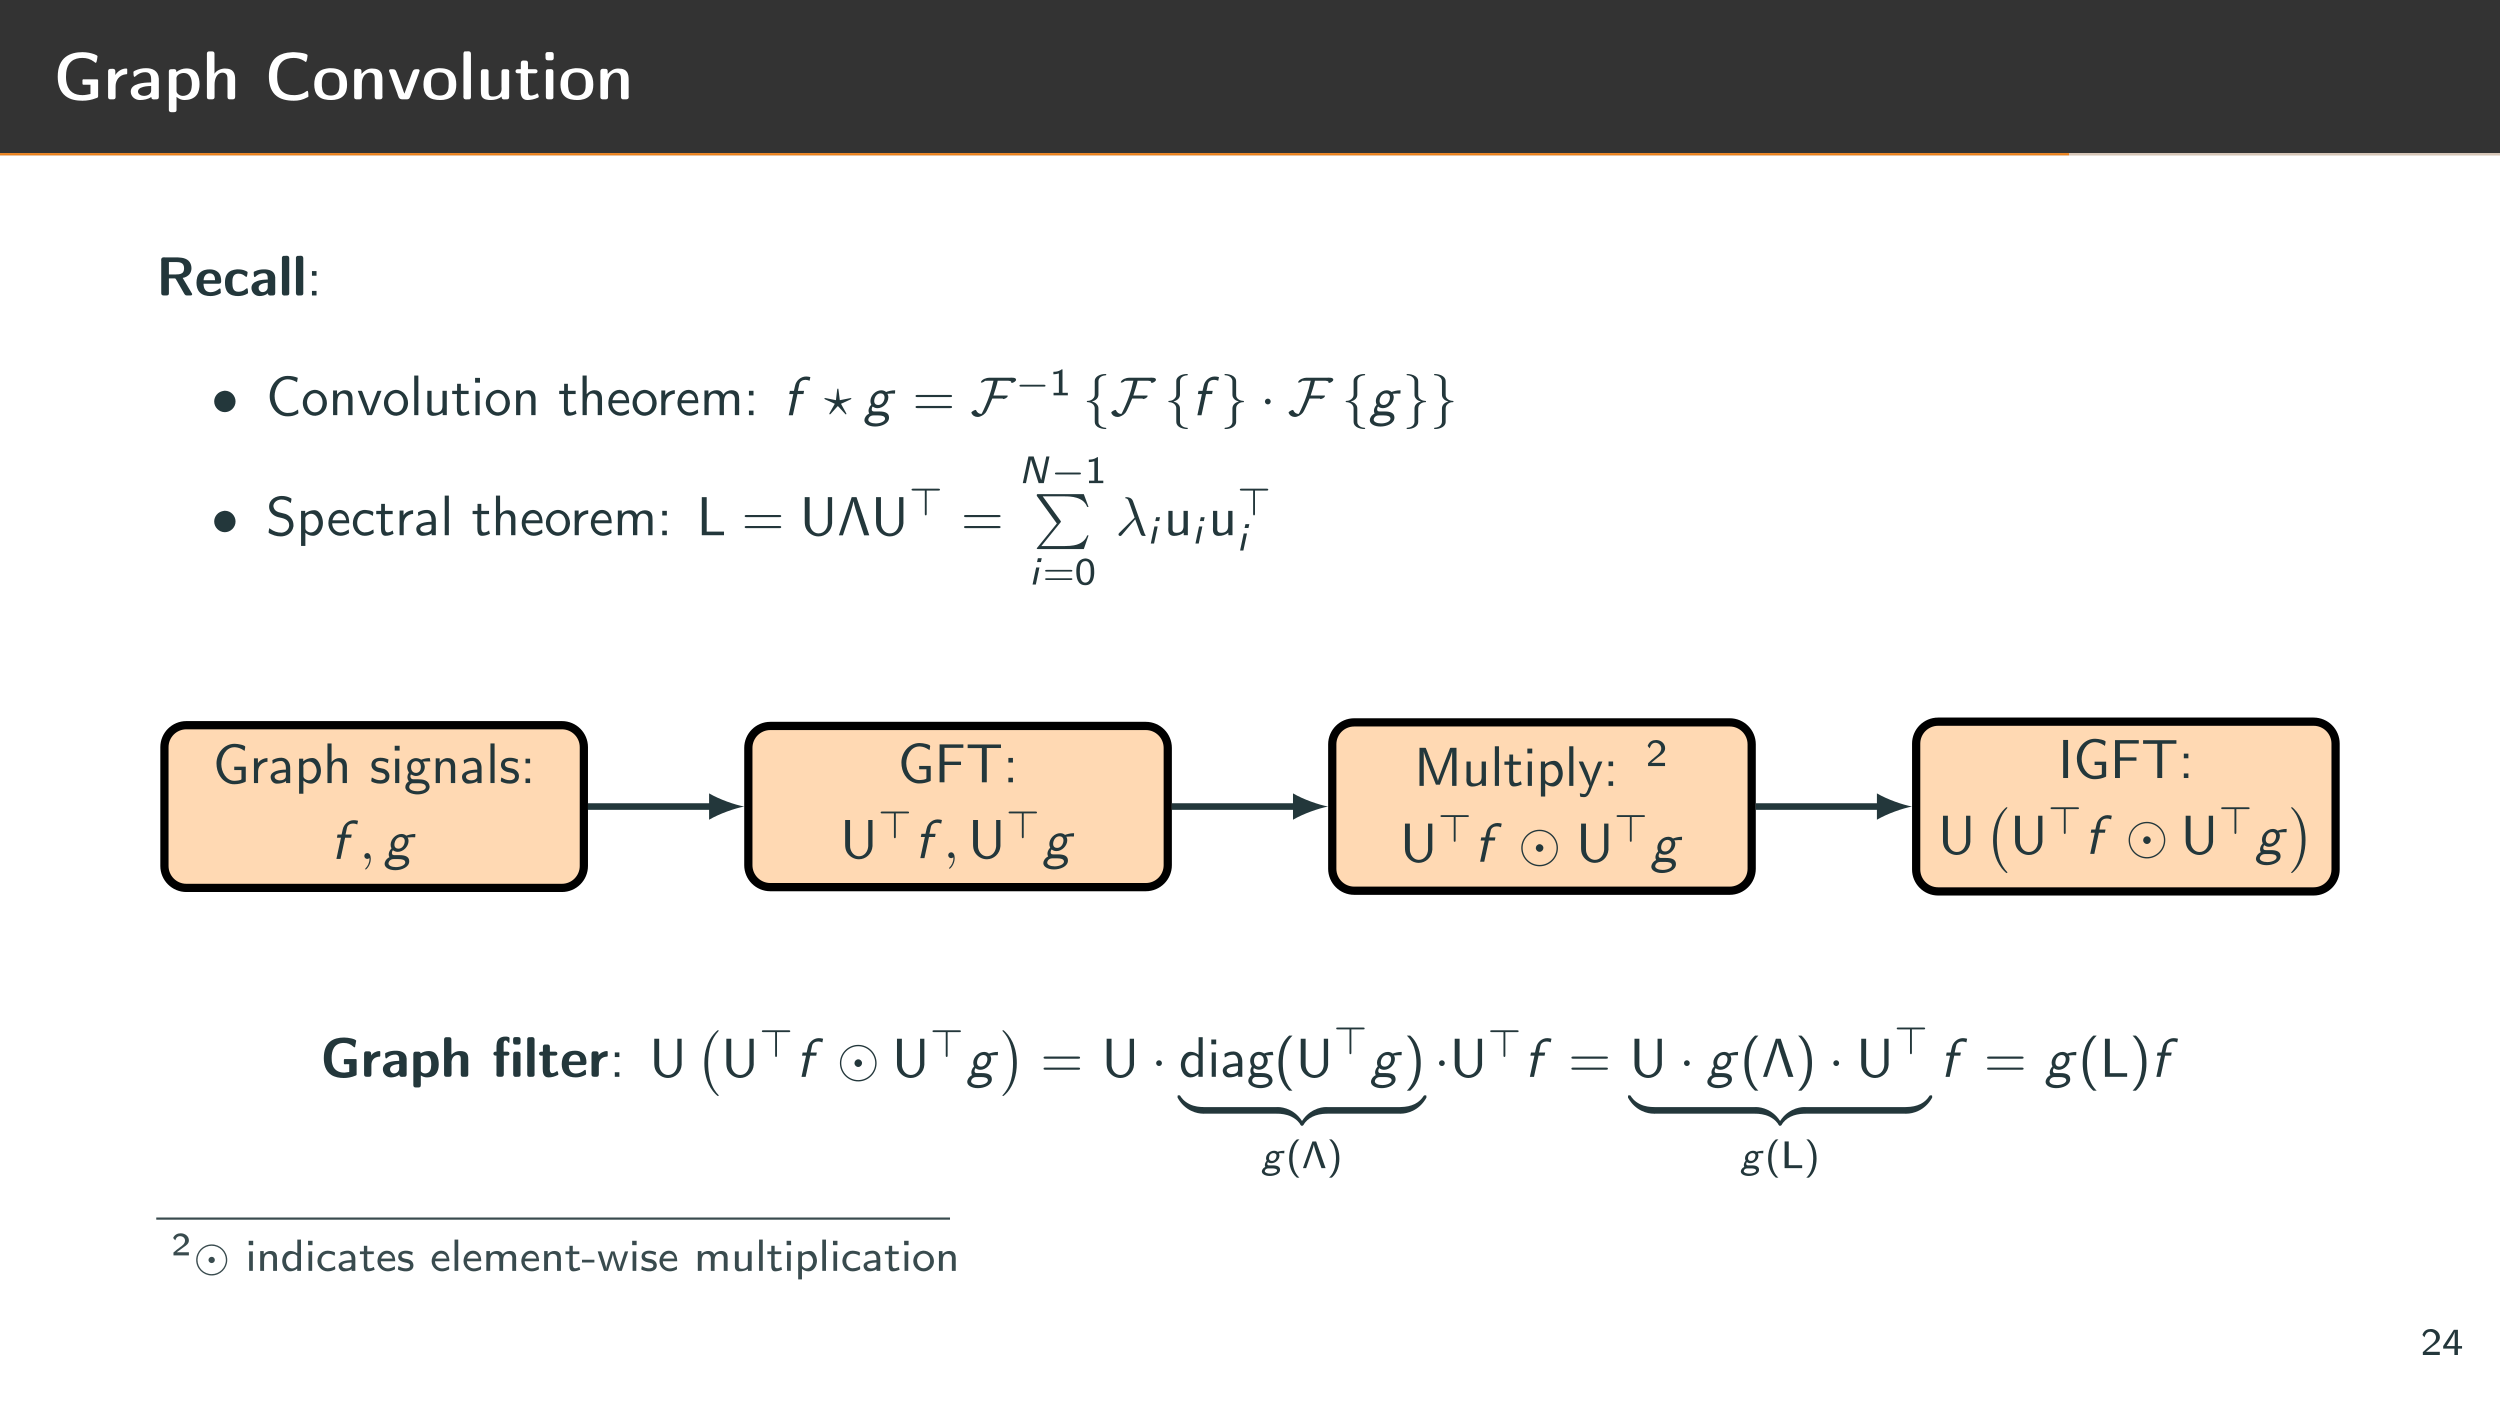 <?xml version="1.0" encoding="UTF-8"?>
<svg xmlns="http://www.w3.org/2000/svg" xmlns:xlink="http://www.w3.org/1999/xlink" width="453.543pt" height="255.118pt" viewBox="0 0 453.543 255.118" version="1.1">
<rect x="0" y="0" width="453.543" height="255.118" fill="#808080" stroke="none"/>
<defs>
<g>
<symbol overflow="visible" id="glyph0-0">
<path style="stroke:none;" d=""/>
</symbol>
<symbol overflow="visible" id="glyph0-1">
<path style="stroke:none;" d="M 6.672 -2.672 L 6.672 -0.984 C 6.188 -0.891 5.734 -0.781 5.234 -0.781 C 4.578 -0.781 3.891 -0.906 3.375 -1.281 C 2.469 -1.922 2.234 -3.062 2.234 -4.109 C 2.234 -5.125 2.406 -6.234 3.219 -6.906 C 3.766 -7.375 4.5 -7.531 5.203 -7.531 C 6 -7.531 6.672 -7.328 7.312 -6.844 C 7.406 -6.781 7.531 -6.641 7.625 -6.641 L 7.656 -6.641 C 7.828 -6.672 7.953 -7.828 7.953 -7.812 C 7.953 -8.094 6.828 -8.391 6.391 -8.469 C 6.016 -8.531 5.625 -8.578 5.234 -8.578 C 3.031 -8.578 0.734 -7.703 0.734 -4.141 C 0.734 -2.828 1.078 -1.453 2.141 -0.625 C 3 0.062 4.141 0.234 5.219 0.234 C 6.078 0.234 6.922 0.078 7.703 -0.234 C 7.891 -0.297 8.062 -0.328 8.062 -0.578 L 8.062 -3.469 C 8.062 -3.609 7.984 -3.641 7.859 -3.641 L 5.625 -3.641 C 5.562 -3.641 5.5 -3.656 5.438 -3.656 C 5.297 -3.656 5.219 -3.594 5.219 -3.453 L 5.219 -2.875 C 5.219 -2.75 5.266 -2.672 5.391 -2.672 Z M 6.672 -2.672 "/>
</symbol>
<symbol overflow="visible" id="glyph0-2">
<path style="stroke:none;" d="M 2.219 -4.422 C 2.219 -4.5 2.219 -4.594 2.219 -4.672 L 2.219 -5.141 C 2.219 -5.469 1.969 -5.562 1.703 -5.562 C 1.609 -5.562 1.531 -5.547 1.453 -5.547 L 1.312 -5.547 C 1.094 -5.547 0.906 -5.422 0.906 -5.109 L 0.906 -0.5 C 0.906 -0.281 0.938 -0.016 1.328 -0.016 L 1.75 -0.016 C 2 -0.016 2.266 -0.031 2.266 -0.453 L 2.266 -2.406 C 2.266 -3.484 2.953 -4.453 4.125 -4.562 L 4.203 -4.562 C 4.312 -4.562 4.375 -4.625 4.375 -4.75 L 4.375 -5.422 C 4.375 -5.594 4.297 -5.609 4.188 -5.609 C 3.375 -5.609 2.625 -5.094 2.219 -4.422 Z M 2.219 -4.422 "/>
</symbol>
<symbol overflow="visible" id="glyph0-3">
<path style="stroke:none;" d="M 4.141 -3.078 C 2.734 -3.078 0.438 -2.906 0.438 -1.422 C 0.438 -0.531 1.203 0.109 2.094 0.109 C 2.828 0.109 3.547 -0.031 4.172 -0.438 C 4.172 -0.047 4.422 0 4.688 0 C 4.781 0 4.859 -0.016 4.953 -0.016 L 5.062 -0.016 C 5.281 -0.016 5.531 -0.062 5.531 -0.438 L 5.531 -3.766 C 5.453 -5.25 4.328 -5.672 3.219 -5.672 C 2.516 -5.672 1.859 -5.531 1.234 -5.234 C 1.109 -5.156 0.922 -5.109 0.922 -4.953 C 0.922 -4.609 0.953 -4.094 1.094 -4.094 C 1.156 -4.094 1.25 -4.156 1.297 -4.203 C 1.781 -4.625 2.312 -4.938 3.109 -4.938 C 4.125 -4.938 4.141 -4.078 4.141 -3.469 Z M 4.141 -2.438 L 4.141 -1.609 C 4.141 -0.938 3.438 -0.641 2.828 -0.641 C 2.344 -0.641 1.75 -0.906 1.75 -1.453 C 1.781 -2.094 2.625 -2.266 3.109 -2.359 C 3.453 -2.406 3.797 -2.438 4.141 -2.438 Z M 4.141 -2.438 "/>
</symbol>
<symbol overflow="visible" id="glyph0-4">
<path style="stroke:none;" d="M 2.266 -4.969 L 2.266 -5.094 C 2.266 -5.453 2.016 -5.5 1.781 -5.5 C 1.703 -5.5 1.609 -5.484 1.516 -5.484 L 1.406 -5.484 C 1.172 -5.484 0.906 -5.469 0.906 -5.078 L 0.906 1.969 C 0.938 2.188 1.094 2.312 1.328 2.312 L 1.781 2.312 C 2.016 2.312 2.297 2.297 2.297 1.906 L 2.297 -0.469 C 2.703 -0.109 3.188 0.109 3.734 0.109 C 4.562 0.109 5.438 -0.125 5.953 -0.812 C 6.359 -1.359 6.469 -2.094 6.469 -2.766 C 6.469 -4 6.094 -5.625 4.094 -5.625 C 3.438 -5.625 2.781 -5.375 2.266 -4.969 Z M 5.062 -2.5 C 5.031 -2.016 4.969 -1.516 4.641 -1.141 C 4.328 -0.781 3.859 -0.641 3.422 -0.641 C 2.969 -0.641 2.297 -1 2.297 -1.5 L 2.297 -3.406 C 2.297 -3.562 2.281 -3.703 2.281 -3.859 C 2.281 -4.422 2.984 -4.797 3.578 -4.797 C 4.891 -4.797 5.078 -3.578 5.078 -2.719 C 5.078 -2.641 5.078 -2.562 5.062 -2.5 Z M 5.062 -2.5 "/>
</symbol>
<symbol overflow="visible" id="glyph0-5">
<path style="stroke:none;" d="M 2.266 -4.656 C 2.266 -4.703 2.266 -4.75 2.266 -4.812 L 2.266 -8.031 C 2.266 -8.109 2.266 -8.172 2.266 -8.266 C 2.266 -8.672 2.016 -8.719 1.75 -8.719 L 1.328 -8.719 C 1.094 -8.719 0.891 -8.625 0.891 -8.312 L 0.891 -0.5 C 0.891 -0.234 0.938 -0.016 1.344 -0.016 L 1.797 -0.016 C 2.016 -0.016 2.281 -0.062 2.281 -0.438 L 2.281 -2.75 C 2.281 -3.641 2.656 -4.859 3.75 -4.859 L 3.844 -4.859 C 4.625 -4.75 4.625 -4.141 4.625 -3.578 L 4.625 -0.484 C 4.625 -0.25 4.703 -0.016 5 -0.016 L 5.562 -0.016 C 5.859 -0.016 6.016 -0.156 6.016 -0.484 L 6.016 -3.578 C 6.016 -4.609 5.828 -5.609 4.156 -5.609 C 3.469 -5.609 2.578 -5.234 2.266 -4.656 Z M 2.266 -4.656 "/>
</symbol>
<symbol overflow="visible" id="glyph0-6">
<path style="stroke:none;" d="M 4.891 -8.562 C 4.625 -8.516 4.359 -8.516 4.094 -8.484 C 3.25 -8.344 2.406 -8.031 1.781 -7.375 C 1 -6.547 0.734 -5.344 0.734 -4.219 C 0.734 -3.016 0.969 -1.781 1.812 -0.906 C 2.719 0.016 4.047 0.234 5.266 0.234 C 6.156 0.234 6.859 0.078 7.703 -0.375 C 7.797 -0.422 7.906 -0.438 7.906 -0.578 C 7.906 -0.938 7.891 -1.562 7.719 -1.562 C 7.609 -1.562 7.297 -1.312 7.094 -1.188 C 6.562 -0.922 6.078 -0.812 5.469 -0.781 L 5.328 -0.781 C 4.5 -0.781 3.656 -0.922 3.031 -1.562 C 2.422 -2.219 2.234 -3.172 2.234 -4.062 C 2.234 -5.016 2.344 -6.094 3.078 -6.797 C 3.641 -7.344 4.453 -7.531 5.234 -7.531 C 5.922 -7.531 6.531 -7.359 7.109 -7 C 7.203 -6.938 7.344 -6.797 7.438 -6.797 C 7.609 -6.797 7.75 -7.75 7.75 -7.984 C 7.75 -8.5 5.109 -8.578 5.109 -8.578 C 5.031 -8.578 4.953 -8.578 4.891 -8.562 Z M 4.891 -8.562 "/>
</symbol>
<symbol overflow="visible" id="glyph0-7">
<path style="stroke:none;" d="M 3.094 -5.672 C 2.375 -5.578 1.688 -5.469 1.141 -4.953 C 0.531 -4.375 0.375 -3.5 0.375 -2.719 C 0.375 -1.969 0.531 -1.156 1.078 -0.625 C 1.703 0 2.625 0.109 3.484 0.109 C 4.219 0.109 5.094 -0.078 5.641 -0.641 C 6.188 -1.172 6.328 -1.953 6.328 -2.688 C 6.328 -3.453 6.188 -4.297 5.641 -4.875 C 5.031 -5.516 4.109 -5.672 3.266 -5.672 Z M 1.75 -2.422 L 1.75 -2.953 C 1.75 -3.797 1.844 -4.906 3.344 -4.906 C 4.812 -4.906 4.953 -3.812 4.953 -2.875 L 4.953 -2.797 C 4.953 -1.906 4.906 -0.703 3.328 -0.703 C 2.891 -0.703 2.422 -0.828 2.125 -1.172 C 1.828 -1.516 1.812 -1.984 1.75 -2.422 Z M 1.75 -2.422 "/>
</symbol>
<symbol overflow="visible" id="glyph0-8">
<path style="stroke:none;" d="M 2.219 -4.625 L 2.219 -5.062 C 2.219 -5.312 2.172 -5.547 1.812 -5.547 L 1.656 -5.547 C 1.578 -5.547 1.5 -5.562 1.406 -5.562 C 1.141 -5.562 0.891 -5.5 0.891 -5.125 L 0.891 -0.438 C 0.891 -0.031 1.188 -0.016 1.406 -0.016 L 1.859 -0.016 C 2.25 -0.016 2.281 -0.266 2.281 -0.5 L 2.281 -2.562 C 2.281 -3.031 2.281 -3.453 2.469 -3.891 C 2.672 -4.406 3.156 -4.859 3.75 -4.859 L 3.844 -4.859 C 4.609 -4.781 4.625 -4.203 4.625 -3.672 L 4.625 -0.484 C 4.625 -0.25 4.703 -0.016 5 -0.016 L 5.562 -0.016 C 5.875 -0.016 6.031 -0.172 6.031 -0.469 C 6.031 -0.547 6.016 -0.625 6.016 -0.688 L 6.016 -3.562 C 6.016 -4.562 5.859 -5.609 4.141 -5.609 L 4 -5.609 C 3.266 -5.562 2.719 -5.188 2.219 -4.625 Z M 2.219 -4.625 "/>
</symbol>
<symbol overflow="visible" id="glyph0-9">
<path style="stroke:none;" d="M 3.094 -1.047 C 2.969 -1.297 2.891 -1.562 2.797 -1.828 C 2.422 -2.875 2.062 -3.938 1.641 -4.984 C 1.5 -5.375 1.312 -5.484 0.953 -5.484 L 0.688 -5.484 C 0.531 -5.484 0.297 -5.469 0.297 -5.219 C 0.297 -5.094 0.375 -4.938 0.438 -4.812 C 0.891 -3.578 1.344 -2.344 1.797 -1.109 C 1.984 -0.594 2.016 -0.016 2.719 -0.016 L 3.5 -0.016 C 4.031 -0.016 4.078 -0.328 4.359 -1.109 C 4.734 -2.109 5.109 -3.094 5.469 -4.094 L 5.75 -4.891 C 5.781 -4.984 5.844 -5.109 5.844 -5.219 L 5.844 -5.266 C 5.828 -5.422 5.672 -5.484 5.516 -5.484 L 5.219 -5.484 C 4.797 -5.484 4.656 -5.281 4.531 -4.953 L 4.281 -4.266 C 3.891 -3.188 3.469 -2.125 3.094 -1.047 Z M 3.094 -1.047 "/>
</symbol>
<symbol overflow="visible" id="glyph0-10">
<path style="stroke:none;" d="M 1.203 -8.719 C 0.938 -8.719 0.906 -8.422 0.906 -8.234 L 0.906 -0.75 C 0.906 -0.672 0.891 -0.578 0.891 -0.484 C 0.891 -0.094 1.125 0 1.406 0 C 1.5 0 1.609 -0.016 1.688 -0.016 L 1.969 -0.016 C 2.172 -0.047 2.266 -0.234 2.266 -0.422 L 2.266 -8.266 C 2.266 -8.656 2.047 -8.734 1.766 -8.734 C 1.688 -8.734 1.594 -8.719 1.516 -8.719 L 1.359 -8.719 C 1.312 -8.719 1.25 -8.719 1.203 -8.719 Z M 1.203 -8.719 "/>
</symbol>
<symbol overflow="visible" id="glyph0-11">
<path style="stroke:none;" d="M 4.656 -0.531 L 4.656 -0.391 C 4.656 -0.047 4.922 0 5.141 0 C 5.219 0 5.312 -0.016 5.406 -0.016 L 5.562 -0.016 C 5.781 -0.016 6.016 -0.047 6.016 -0.484 L 6.016 -4.859 C 6.016 -4.922 6.031 -5 6.031 -5.062 C 6.031 -5.422 5.766 -5.484 5.531 -5.484 L 5.062 -5.484 C 4.75 -5.484 4.625 -5.328 4.625 -5.031 L 4.625 -2.391 C 4.625 -2.234 4.641 -2.078 4.641 -1.906 C 4.641 -1.047 4.031 -0.531 3.172 -0.531 L 3.062 -0.531 C 2.625 -0.531 2.281 -0.578 2.281 -1.406 L 2.281 -5.188 C 2.25 -5.359 2.078 -5.484 1.906 -5.484 L 1.344 -5.484 C 1.047 -5.484 0.891 -5.328 0.891 -5.016 C 0.891 -4.938 0.891 -4.859 0.891 -4.781 L 0.891 -1.5 C 0.891 -1.172 0.906 -0.844 1.047 -0.531 C 1.359 0.047 2.125 0.109 2.703 0.109 C 3.406 0.109 4.094 -0.062 4.656 -0.531 Z M 4.656 -0.531 "/>
</symbol>
<symbol overflow="visible" id="glyph0-12">
<path style="stroke:none;" d="M 1.219 -5.484 L 0.656 -5.484 C 0.406 -5.484 0.25 -5.328 0.25 -5.109 C 0.25 -4.844 0.453 -4.734 0.734 -4.734 L 1.188 -4.734 L 1.188 -1.516 C 1.188 -0.734 1.391 0.109 2.406 0.109 C 3.062 0.109 3.688 -0.047 4.297 -0.312 C 4.359 -0.344 4.453 -0.375 4.469 -0.484 C 4.469 -0.781 4.297 -1.094 4.219 -1.094 C 4.125 -1.094 3.969 -0.953 3.859 -0.891 C 3.594 -0.812 3.344 -0.703 3.062 -0.703 C 2.531 -0.703 2.516 -1.281 2.516 -1.75 L 2.516 -4.734 L 3.797 -4.734 C 4 -4.734 4.25 -4.828 4.25 -5.109 C 4.25 -5.359 4.062 -5.484 3.797 -5.484 L 2.516 -5.484 L 2.516 -6.609 C 2.516 -6.844 2.422 -7.047 2.109 -7.047 L 1.969 -7.047 C 1.906 -7.047 1.812 -7.062 1.719 -7.062 C 1.453 -7.062 1.219 -6.984 1.219 -6.594 Z M 1.219 -5.484 "/>
</symbol>
<symbol overflow="visible" id="glyph0-13">
<path style="stroke:none;" d="M 1.203 -5.469 C 0.953 -5.438 0.906 -5.234 0.906 -4.969 L 0.906 -0.438 C 0.906 -0.062 1.156 -0.016 1.406 -0.016 L 1.859 -0.016 C 2.047 -0.016 2.234 -0.109 2.266 -0.312 L 2.266 -5.062 C 2.266 -5.375 2.062 -5.5 1.781 -5.5 C 1.688 -5.5 1.578 -5.484 1.5 -5.484 L 1.344 -5.484 C 1.297 -5.484 1.25 -5.484 1.203 -5.469 Z M 1.141 -8.578 C 0.891 -8.578 0.828 -8.297 0.828 -8.109 C 0.828 -8.031 0.844 -7.953 0.844 -7.875 L 0.844 -7.516 C 0.844 -7.141 1.094 -7.094 1.344 -7.094 L 1.891 -7.094 C 2.109 -7.094 2.328 -7.188 2.328 -7.484 L 2.328 -8.141 C 2.328 -8.547 2.094 -8.594 1.828 -8.594 L 1.281 -8.594 C 1.234 -8.594 1.188 -8.594 1.141 -8.578 Z M 1.141 -8.578 "/>
</symbol>
<symbol overflow="visible" id="glyph1-0">
<path style="stroke:none;" d=""/>
</symbol>
<symbol overflow="visible" id="glyph1-1">
<path style="stroke:none;" d="M 2.297 -3.109 L 3.344 -3.109 C 3.516 -3.109 3.547 -2.984 3.625 -2.875 C 4.094 -2.031 4.578 -1.172 5.078 -0.328 C 5.266 -0.047 5.359 -0.016 5.609 -0.016 L 6.188 -0.016 C 6.359 -0.016 6.516 -0.062 6.516 -0.25 L 6.516 -0.266 C 6.5 -0.344 6.453 -0.422 6.406 -0.484 L 6.234 -0.781 C 5.828 -1.453 5.422 -2.125 5.031 -2.797 C 4.953 -2.938 4.859 -3.078 4.797 -3.203 C 5.281 -3.25 5.875 -3.594 6.141 -4.031 C 6.312 -4.312 6.391 -4.641 6.391 -4.969 C 6.391 -5.469 6.203 -6.016 5.828 -6.344 C 5.156 -6.922 4.219 -6.922 3.375 -6.922 L 1.656 -6.922 C 1.562 -6.922 1.484 -6.938 1.391 -6.938 C 1.094 -6.938 0.891 -6.812 0.891 -6.469 C 0.891 -6.391 0.906 -6.312 0.906 -6.234 L 0.906 -0.484 C 0.906 -0.234 0.969 -0.016 1.328 -0.016 L 1.781 -0.016 C 2.016 -0.016 2.297 -0.016 2.297 -0.422 Z M 2.297 -3.828 L 2.297 -6.078 L 3.547 -6.078 C 4.234 -6.078 5.047 -6 5.047 -4.969 C 5.047 -4.609 5 -4.234 4.625 -4.031 C 4.312 -3.844 3.906 -3.828 3.547 -3.828 Z M 2.297 -3.828 "/>
</symbol>
<symbol overflow="visible" id="glyph1-2">
<path style="stroke:none;" d="M 1.578 -2.141 L 4.297 -2.141 C 4.578 -2.141 4.781 -2.234 4.781 -2.578 C 4.781 -3.156 4.672 -3.828 4.203 -4.25 C 3.812 -4.609 3.266 -4.75 2.734 -4.75 C 2.078 -4.75 1.422 -4.625 0.922 -4.141 C 0.422 -3.672 0.312 -2.953 0.297 -2.312 C 0.297 -1.672 0.453 -1.047 0.891 -0.578 C 1.391 -0.047 2.156 0.094 2.859 0.094 C 3.344 0.094 3.828 -0.016 4.266 -0.203 L 4.562 -0.344 C 4.641 -0.391 4.719 -0.438 4.719 -0.531 C 4.719 -0.547 4.703 -0.578 4.703 -0.609 L 4.672 -1.109 C 4.641 -1.172 4.641 -1.281 4.547 -1.281 C 4.5 -1.281 4.453 -1.25 4.406 -1.219 C 3.969 -0.859 3.453 -0.609 2.859 -0.609 C 2.516 -0.609 2.156 -0.703 1.922 -0.984 C 1.656 -1.281 1.578 -1.75 1.578 -2.141 Z M 1.594 -2.781 C 1.609 -3.422 1.969 -4.031 2.688 -4.031 C 3.484 -4.031 3.672 -3.359 3.672 -2.781 Z M 1.594 -2.781 "/>
</symbol>
<symbol overflow="visible" id="glyph1-3">
<path style="stroke:none;" d="M 2.516 -4.75 C 1.844 -4.672 1.203 -4.531 0.75 -3.875 C 0.453 -3.422 0.375 -2.875 0.375 -2.359 C 0.375 -1.703 0.484 -1.031 0.922 -0.531 C 1.391 -0.047 2.094 0.094 2.75 0.094 C 3.328 0.094 3.891 -0.031 4.391 -0.312 C 4.469 -0.359 4.562 -0.406 4.562 -0.5 C 4.562 -0.844 4.531 -1.328 4.375 -1.328 C 4.281 -1.328 3.984 -1.031 3.781 -0.922 C 3.516 -0.781 3.219 -0.703 2.938 -0.688 L 2.797 -0.688 C 1.812 -0.688 1.719 -1.547 1.719 -2.328 C 1.719 -3.016 1.75 -3.875 2.688 -3.969 L 2.812 -3.969 C 3.344 -3.969 3.656 -3.828 4.125 -3.438 C 4.172 -3.406 4.203 -3.391 4.25 -3.391 C 4.375 -3.391 4.375 -3.531 4.391 -3.625 C 4.422 -3.812 4.484 -4 4.484 -4.203 C 4.484 -4.344 4.234 -4.422 4.078 -4.5 C 3.672 -4.672 3.266 -4.75 2.828 -4.75 Z M 2.516 -4.75 "/>
</symbol>
<symbol overflow="visible" id="glyph1-4">
<path style="stroke:none;" d="M 3.266 -2.906 C 2.156 -2.906 0.312 -2.703 0.312 -1.391 C 0.312 -0.594 0.922 0.094 1.781 0.094 C 2.328 0.094 2.875 -0.062 3.297 -0.406 C 3.297 -0.062 3.562 0 3.797 0 C 3.891 0 3.984 -0.016 4.062 -0.016 L 4.172 -0.016 C 4.391 -0.016 4.625 -0.078 4.625 -0.453 L 4.625 -3.312 C 4.547 -4.531 3.453 -4.75 2.594 -4.75 C 2.031 -4.75 1.5 -4.656 0.984 -4.422 C 0.875 -4.375 0.719 -4.344 0.719 -4.188 C 0.719 -3.875 0.734 -3.344 0.906 -3.344 C 1 -3.344 1.109 -3.484 1.203 -3.562 C 1.578 -3.891 2.062 -4.047 2.578 -4.047 C 3.125 -4.047 3.266 -3.641 3.266 -3.156 Z M 3.266 -2.328 L 3.266 -1.516 C 3.266 -1 2.844 -0.625 2.312 -0.625 C 1.891 -0.625 1.609 -1 1.609 -1.375 C 1.609 -2.172 2.719 -2.281 3.266 -2.328 Z M 3.266 -2.328 "/>
</symbol>
<symbol overflow="visible" id="glyph1-5">
<path style="stroke:none;" d="M 0.906 -7.203 C 0.75 -7.172 0.625 -7.031 0.609 -6.875 L 0.609 -0.453 C 0.609 -0.078 0.844 0 1.094 0 C 1.188 0 1.266 -0.016 1.344 -0.016 L 1.484 -0.016 C 1.719 -0.016 1.922 -0.094 1.938 -0.344 L 1.938 -6.578 C 1.938 -6.641 1.938 -6.703 1.938 -6.781 C 1.938 -7.141 1.688 -7.219 1.453 -7.219 C 1.359 -7.219 1.281 -7.203 1.203 -7.203 L 1.047 -7.203 C 1 -7.203 0.953 -7.203 0.906 -7.203 Z M 0.906 -7.203 "/>
</symbol>
<symbol overflow="visible" id="glyph1-6">
<path style="stroke:none;" d="M 5.219 -2.297 L 5.219 -0.891 C 4.938 -0.844 4.688 -0.812 4.406 -0.781 L 4.25 -0.781 C 3.297 -0.781 2.438 -1.25 2.172 -2.25 C 2.047 -2.641 2.031 -3.078 2.031 -3.469 C 2.031 -4.688 2.406 -6.156 4.234 -6.156 C 4.922 -6.156 5.469 -5.938 5.969 -5.484 C 6.016 -5.438 6.094 -5.359 6.188 -5.359 C 6.312 -5.359 6.312 -5.547 6.312 -5.641 C 6.375 -5.875 6.406 -6.094 6.438 -6.312 C 6.453 -6.375 6.484 -6.438 6.484 -6.516 C 6.484 -6.875 5.047 -7.141 4.297 -7.141 C 2.391 -7.141 0.609 -6.375 0.609 -3.406 C 0.609 -2.266 0.906 -1.062 1.938 -0.375 C 2.594 0.062 3.453 0.203 4.219 0.203 C 4.922 0.203 5.625 0.078 6.297 -0.203 C 6.422 -0.25 6.562 -0.281 6.562 -0.453 L 6.562 -3.047 C 6.562 -3.203 6.5 -3.234 6.375 -3.234 L 4.422 -3.234 C 4.281 -3.234 4.25 -3.156 4.25 -3.078 L 4.25 -2.469 C 4.25 -2.359 4.297 -2.281 4.453 -2.281 C 4.5 -2.281 4.547 -2.297 4.578 -2.297 Z M 5.219 -2.297 "/>
</symbol>
<symbol overflow="visible" id="glyph1-7">
<path style="stroke:none;" d="M 1.891 -3.875 C 1.891 -3.922 1.891 -3.969 1.891 -4.016 L 1.891 -4.203 C 1.891 -4.547 1.672 -4.641 1.406 -4.641 C 1.312 -4.641 1.219 -4.641 1.141 -4.641 L 1.016 -4.641 C 0.734 -4.641 0.609 -4.469 0.609 -4.188 L 0.609 -0.516 C 0.609 -0.234 0.672 -0.016 1.094 -0.016 L 1.516 -0.016 C 1.766 -0.016 1.938 -0.141 1.938 -0.484 L 1.938 -2.156 C 1.938 -3.078 2.484 -3.594 3.328 -3.672 L 3.391 -3.672 C 3.516 -3.672 3.547 -3.75 3.547 -3.859 L 3.547 -4.5 C 3.547 -4.641 3.484 -4.688 3.391 -4.688 C 2.844 -4.688 2.125 -4.328 1.891 -3.875 Z M 1.891 -3.875 "/>
</symbol>
<symbol overflow="visible" id="glyph1-8">
<path style="stroke:none;" d="M 1.938 -4.266 C 1.875 -4.562 1.656 -4.578 1.453 -4.578 L 1.062 -4.578 C 0.844 -4.578 0.609 -4.516 0.609 -4.125 L 0.609 1.469 C 0.609 1.719 0.688 1.922 1.047 1.922 L 1.469 1.922 C 1.719 1.922 1.969 1.891 1.969 1.469 L 1.969 -0.266 C 2.297 -0.047 2.641 0.094 3.078 0.094 C 3.625 0.094 4.25 -0.047 4.641 -0.469 C 5.078 -0.953 5.219 -1.609 5.219 -2.25 C 5.219 -3.344 4.938 -4.688 3.391 -4.688 C 2.875 -4.688 2.359 -4.531 1.938 -4.266 Z M 3.844 -2.047 C 3.812 -1.672 3.781 -1.266 3.531 -0.969 C 3.344 -0.75 3.031 -0.625 2.734 -0.625 C 2.453 -0.625 1.969 -0.797 1.969 -1.125 L 1.969 -3.516 C 2 -3.766 2.547 -3.906 2.844 -3.906 C 3.812 -3.906 3.859 -2.797 3.859 -2.266 C 3.859 -2.203 3.859 -2.125 3.844 -2.047 Z M 3.844 -2.047 "/>
</symbol>
<symbol overflow="visible" id="glyph1-9">
<path style="stroke:none;" d="M 1.922 -4.031 L 1.922 -6.766 C 1.922 -7.188 1.656 -7.203 1.422 -7.203 L 1.031 -7.203 C 0.781 -7.203 0.594 -7.094 0.594 -6.75 L 0.594 -0.75 C 0.594 -0.672 0.594 -0.562 0.594 -0.469 C 0.594 -0.188 0.719 -0.016 1.031 -0.016 L 1.469 -0.016 C 1.781 -0.016 1.953 -0.125 1.953 -0.484 L 1.953 -2.219 C 1.953 -2.328 1.938 -2.453 1.938 -2.578 C 1.938 -3.234 2.297 -3.969 3.047 -3.969 C 3.609 -3.969 3.625 -3.562 3.625 -3.203 L 3.625 -0.453 C 3.625 -0.203 3.734 -0.016 4 -0.016 L 4.516 -0.016 C 4.828 -0.016 4.984 -0.141 4.984 -0.453 L 4.984 -3.078 C 4.984 -3.422 4.984 -3.781 4.828 -4.109 C 4.578 -4.578 4.031 -4.688 3.562 -4.688 C 2.938 -4.688 2.469 -4.531 1.922 -4.031 Z M 1.922 -4.031 "/>
</symbol>
<symbol overflow="visible" id="glyph1-10">
<path style="stroke:none;" d="M 0.859 -4.578 L 0.734 -4.578 C 0.484 -4.578 0.297 -4.453 0.297 -4.219 C 0.297 -4 0.453 -3.859 0.703 -3.859 L 0.859 -3.859 L 0.859 -0.672 C 0.859 -0.609 0.844 -0.531 0.844 -0.453 C 0.844 -0.062 1.109 -0.016 1.359 -0.016 L 1.719 -0.016 C 2.109 -0.016 2.188 -0.234 2.188 -0.5 L 2.188 -3.859 L 2.797 -3.859 C 3.047 -3.859 3.219 -4 3.219 -4.219 C 3.219 -4.438 3.047 -4.578 2.797 -4.578 L 2.156 -4.578 L 2.156 -5.969 C 2.156 -6.203 2.172 -6.594 2.5 -6.594 C 2.891 -6.594 2.891 -6.203 3.078 -6.172 L 3.094 -6.172 C 3.172 -6.172 3.203 -6.234 3.219 -6.297 L 3.219 -6.812 C 3.219 -6.875 3.234 -6.922 3.234 -6.984 C 3.234 -7.297 2.719 -7.312 2.5 -7.312 L 2.438 -7.312 C 2.047 -7.312 1.641 -7.203 1.344 -6.953 C 0.875 -6.531 0.859 -5.844 0.859 -5.25 Z M 4.203 -4.562 C 3.984 -4.531 3.891 -4.344 3.891 -4.141 C 3.891 -4.062 3.891 -4 3.891 -3.922 L 3.891 -0.484 C 3.891 -0.109 4.094 0 4.391 0 C 4.469 0 4.562 -0.016 4.641 -0.016 L 4.781 -0.016 C 5.016 -0.016 5.234 -0.094 5.234 -0.453 C 5.234 -0.516 5.219 -0.594 5.219 -0.656 L 5.219 -4.094 C 5.219 -4.469 5.031 -4.578 4.734 -4.578 C 4.641 -4.578 4.562 -4.578 4.484 -4.578 L 4.344 -4.578 C 4.281 -4.578 4.234 -4.578 4.203 -4.562 Z M 4.172 -7.203 C 3.891 -7.203 3.875 -6.891 3.875 -6.719 L 3.875 -6.297 C 3.875 -5.906 4.125 -5.859 4.359 -5.859 L 4.797 -5.859 C 5.203 -5.859 5.234 -6.125 5.234 -6.359 L 5.234 -6.781 C 5.234 -7.172 4.984 -7.219 4.75 -7.219 L 4.312 -7.219 C 4.266 -7.219 4.219 -7.219 4.172 -7.203 Z M 4.172 -7.203 "/>
</symbol>
<symbol overflow="visible" id="glyph1-11">
<path style="stroke:none;" d="M 0.906 -4.578 C 0.844 -4.578 0.75 -4.578 0.672 -4.578 C 0.391 -4.578 0.203 -4.453 0.203 -4.219 C 0.203 -3.984 0.375 -3.844 0.656 -3.844 C 0.734 -3.844 0.812 -3.859 0.875 -3.859 L 0.875 -1.5 C 0.875 -0.812 0.953 0.094 1.938 0.094 C 2.516 0.094 3.031 -0.062 3.562 -0.312 C 3.625 -0.344 3.703 -0.391 3.719 -0.469 C 3.719 -0.531 3.672 -0.625 3.672 -0.703 L 3.609 -0.906 C 3.594 -0.953 3.547 -1.047 3.484 -1.047 C 3.406 -1.047 3.297 -0.938 3.203 -0.875 C 3.016 -0.75 2.781 -0.672 2.578 -0.672 C 2.219 -0.672 2.156 -1.141 2.156 -1.516 C 2.156 -1.641 2.172 -1.75 2.172 -1.828 L 2.172 -3.859 L 3.109 -3.859 C 3.391 -3.859 3.531 -4 3.531 -4.219 C 3.531 -4.438 3.375 -4.578 3.125 -4.578 L 2.172 -4.578 L 2.172 -5.469 C 2.172 -5.703 2.047 -5.875 1.75 -5.875 L 1.391 -5.875 C 1.156 -5.875 0.906 -5.828 0.906 -5.453 Z M 0.906 -4.578 "/>
</symbol>
<symbol overflow="visible" id="glyph2-0">
<path style="stroke:none;" d=""/>
</symbol>
<symbol overflow="visible" id="glyph2-1">
<path style="stroke:none;" d="M 0.969 -4.438 L 0.969 -3.594 L 1.797 -3.594 L 1.797 -4.438 Z M 0.969 -0.844 L 0.969 -0.016 L 1.797 -0.016 L 1.797 -0.844 Z M 0.969 -0.844 "/>
</symbol>
<symbol overflow="visible" id="glyph2-2">
<path style="stroke:none;" d="M 2.328 -4.438 C 1.797 -4.359 1.312 -4.141 0.984 -3.719 C 0.703 -3.375 0.547 -2.938 0.547 -2.5 C 0.547 -1.469 1.406 -0.562 2.484 -0.562 C 3.516 -0.562 4.422 -1.438 4.422 -2.5 C 4.422 -3.469 3.656 -4.453 2.469 -4.453 C 2.422 -4.453 2.375 -4.438 2.328 -4.438 Z M 2.328 -4.438 "/>
</symbol>
<symbol overflow="visible" id="glyph2-3">
<path style="stroke:none;" d="M 5.797 -1.047 C 5.578 -0.891 5.344 -0.734 5.094 -0.625 C 4.719 -0.453 4.312 -0.422 3.906 -0.422 C 2.359 -0.422 1.547 -2.094 1.547 -3.484 C 1.547 -4.828 2.328 -6.516 3.922 -6.516 C 4.469 -6.516 4.891 -6.359 5.391 -6.109 C 5.469 -6.062 5.531 -6.016 5.609 -5.984 L 5.75 -6.797 C 5.156 -7.031 4.562 -7.141 3.922 -7.141 C 1.969 -7.141 0.656 -5.312 0.656 -3.453 C 0.656 -1.688 1.891 0.203 3.891 0.203 C 4.516 0.203 5.047 0.109 5.625 -0.203 L 5.781 -0.297 C 5.844 -0.344 5.859 -0.359 5.859 -0.422 C 5.859 -0.625 5.812 -0.844 5.797 -1.047 Z M 5.797 -1.047 "/>
</symbol>
<symbol overflow="visible" id="glyph2-4">
<path style="stroke:none;" d="M 2.344 -4.609 C 1.094 -4.453 0.297 -3.375 0.297 -2.219 C 0.297 -1.109 1.109 0.094 2.5 0.094 L 2.625 0.094 C 3.844 -0.047 4.609 -0.969 4.672 -2.078 L 4.672 -2.219 C 4.672 -3.375 3.812 -4.609 2.469 -4.609 Z M 1.078 -2.141 C 1.062 -2.203 1.062 -2.266 1.062 -2.328 C 1.062 -3.156 1.594 -4 2.5 -4 C 3.375 -4 3.891 -3.188 3.891 -2.297 C 3.891 -1.531 3.531 -0.531 2.5 -0.531 C 1.672 -0.531 1.172 -1.25 1.078 -2.141 Z M 1.078 -2.141 "/>
</symbol>
<symbol overflow="visible" id="glyph2-5">
<path style="stroke:none;" d="M 1.531 -3.781 L 1.531 -4.5 L 0.812 -4.5 L 0.812 -0.016 L 1.578 -0.016 L 1.578 -2.281 C 1.578 -2.875 1.688 -3.938 2.578 -3.938 C 3.234 -3.938 3.562 -3.531 3.562 -2.875 C 3.562 -2.75 3.562 -2.625 3.562 -2.516 L 3.562 -0.016 L 4.344 -0.016 L 4.344 -2.375 C 4.344 -2.547 4.344 -2.734 4.344 -2.922 C 4.344 -3.656 4.172 -4.547 2.984 -4.547 C 2.359 -4.547 1.906 -4.234 1.531 -3.781 Z M 1.531 -3.781 "/>
</symbol>
<symbol overflow="visible" id="glyph2-6">
<path style="stroke:none;" d="M 0.141 -4.438 C 0.172 -4.297 0.234 -4.172 0.297 -4.031 L 0.594 -3.234 C 0.984 -2.25 1.344 -1.266 1.75 -0.297 C 1.797 -0.125 1.812 -0.016 1.969 -0.016 L 2.625 -0.016 C 2.828 -0.016 3.078 -0.891 3.25 -1.344 C 3.516 -2.031 3.781 -2.734 4.062 -3.422 L 4.297 -4.047 C 4.344 -4.172 4.406 -4.312 4.453 -4.438 L 3.812 -4.438 C 3.703 -4.438 3.688 -4.391 3.656 -4.312 L 3.312 -3.422 C 3 -2.609 2.688 -1.781 2.406 -0.938 C 2.375 -0.797 2.328 -0.656 2.312 -0.516 L 2.234 -0.828 L 1.906 -1.797 L 1.031 -4.141 L 0.891 -4.422 L 0.688 -4.438 Z M 0.141 -4.438 "/>
</symbol>
<symbol overflow="visible" id="glyph2-7">
<path style="stroke:none;" d="M 0.812 -7.203 L 0.812 -0.016 L 1.562 -0.016 L 1.562 -7.203 Z M 0.812 -7.203 "/>
</symbol>
<symbol overflow="visible" id="glyph2-8">
<path style="stroke:none;" d="M 0.812 -4.438 L 0.812 -1.547 C 0.812 -1.422 0.797 -1.281 0.797 -1.141 C 0.797 -0.812 0.828 -0.469 1.031 -0.219 C 1.234 0.031 1.562 0.109 1.875 0.109 C 2.5 0.109 3.109 -0.094 3.594 -0.484 L 3.594 -0.016 L 4.344 -0.016 L 4.344 -4.438 L 3.562 -4.438 L 3.562 -1.672 C 3.562 -0.891 3.141 -0.453 2.281 -0.453 C 1.859 -0.453 1.578 -0.625 1.578 -1.109 L 1.578 -4.438 Z M 0.812 -4.438 "/>
</symbol>
<symbol overflow="visible" id="glyph2-9">
<path style="stroke:none;" d="M 1.062 -5.703 L 1.062 -4.438 L 0.172 -4.438 L 0.172 -3.844 L 1.031 -3.844 L 1.031 -1.219 C 1.031 -0.672 1.141 0.094 1.859 0.094 C 2.375 0.094 2.859 -0.047 3.312 -0.281 L 3.156 -0.875 C 2.859 -0.672 2.609 -0.531 2.25 -0.531 C 1.797 -0.531 1.75 -1.031 1.75 -1.375 L 1.75 -3.844 L 3.156 -3.844 L 3.156 -4.438 L 1.75 -4.438 L 1.75 -5.703 Z M 1.062 -5.703 "/>
</symbol>
<symbol overflow="visible" id="glyph2-10">
<path style="stroke:none;" d="M 0.812 -4.438 L 0.812 -0.016 L 1.562 -0.016 L 1.562 -4.438 Z M 0.734 -6.781 L 0.734 -5.906 L 1.625 -5.906 L 1.625 -6.781 Z M 0.734 -6.781 "/>
</symbol>
<symbol overflow="visible" id="glyph2-11">
<path style="stroke:none;" d="M 0.812 -7.203 L 0.812 -0.016 L 1.578 -0.016 L 1.578 -2.281 C 1.578 -2.875 1.688 -3.938 2.578 -3.938 C 3.234 -3.938 3.562 -3.531 3.562 -2.875 C 3.562 -2.75 3.562 -2.625 3.562 -2.516 L 3.562 -0.016 L 4.344 -0.016 L 4.344 -2.375 C 4.344 -2.547 4.344 -2.734 4.344 -2.922 C 4.344 -3.656 4.172 -4.547 2.984 -4.547 C 2.375 -4.547 1.938 -4.25 1.562 -3.828 L 1.562 -7.203 Z M 0.812 -7.203 "/>
</symbol>
<symbol overflow="visible" id="glyph2-12">
<path style="stroke:none;" d="M 4.031 -1.062 C 3.531 -0.75 3.125 -0.516 2.562 -0.516 C 1.781 -0.516 1.031 -1.203 1.031 -2.188 L 4.125 -2.188 C 4.125 -2.875 4.016 -3.625 3.531 -4.141 C 3.219 -4.453 2.797 -4.609 2.359 -4.609 C 1.812 -4.609 1.312 -4.344 0.953 -3.953 C 0.531 -3.484 0.344 -2.844 0.344 -2.219 L 0.344 -2.172 C 0.344 -1 1.25 0.094 2.516 0.094 C 3.016 0.094 3.516 -0.047 3.938 -0.312 C 4 -0.375 4.094 -0.391 4.094 -0.484 C 4.094 -0.672 4.031 -0.875 4.031 -1.062 Z M 1.094 -2.734 C 1.219 -3.344 1.656 -3.984 2.359 -3.984 C 3.062 -3.984 3.484 -3.406 3.562 -2.734 Z M 1.094 -2.734 "/>
</symbol>
<symbol overflow="visible" id="glyph2-13">
<path style="stroke:none;" d="M 1.531 -3.594 L 1.531 -4.5 L 0.812 -4.5 L 0.812 -0.016 L 1.562 -0.016 L 1.562 -2 C 1.562 -2.766 1.828 -3.422 2.688 -3.766 C 2.859 -3.844 3.062 -3.875 3.266 -3.875 L 3.266 -4.547 C 2.609 -4.547 1.766 -4.141 1.531 -3.594 Z M 1.531 -3.594 "/>
</symbol>
<symbol overflow="visible" id="glyph2-14">
<path style="stroke:none;" d="M 1.531 -3.781 L 1.531 -4.5 L 0.812 -4.5 L 0.812 -0.016 L 1.578 -0.016 L 1.578 -2.281 C 1.578 -2.906 1.703 -3.938 2.578 -3.938 C 3.234 -3.938 3.578 -3.562 3.578 -2.891 C 3.578 -2.766 3.562 -2.641 3.562 -2.516 L 3.562 -0.016 L 4.344 -0.016 L 4.344 -2.281 C 4.344 -2.906 4.469 -3.938 5.344 -3.938 C 5.984 -3.938 6.344 -3.562 6.344 -2.891 C 6.344 -2.766 6.328 -2.641 6.328 -2.516 L 6.328 -0.016 L 7.109 -0.016 L 7.109 -2.859 C 7.109 -3.219 7.094 -3.578 6.938 -3.906 C 6.734 -4.359 6.234 -4.547 5.734 -4.547 C 5.156 -4.547 4.594 -4.266 4.25 -3.734 C 4 -4.234 3.703 -4.547 2.984 -4.547 C 2.438 -4.547 1.781 -4.25 1.531 -3.781 Z M 1.531 -3.781 "/>
</symbol>
<symbol overflow="visible" id="glyph2-15">
<path style="stroke:none;" d="M 0.578 -1.297 C 0.547 -1.047 0.453 -0.781 0.453 -0.531 C 0.453 -0.359 1.156 -0.094 1.531 0.031 C 1.891 0.141 2.281 0.203 2.672 0.203 C 3.594 0.203 4.75 -0.281 4.969 -1.641 C 4.969 -1.719 4.969 -1.797 4.969 -1.859 C 4.969 -2.797 4.359 -3.578 3.531 -3.875 C 2.766 -4.141 1.641 -4.062 1.359 -5.094 C 1.344 -5.156 1.328 -5.25 1.328 -5.312 L 1.328 -5.391 C 1.422 -6.078 2.078 -6.453 2.672 -6.484 L 2.828 -6.484 C 3.344 -6.484 3.859 -6.328 4.281 -5.984 C 4.359 -5.938 4.422 -5.875 4.484 -5.844 C 4.516 -6.094 4.609 -6.344 4.609 -6.594 C 4.609 -6.656 4.578 -6.688 4.531 -6.703 L 4.359 -6.797 C 3.891 -7.031 3.375 -7.141 2.844 -7.141 C 1.891 -7.141 0.547 -6.625 0.547 -5.172 C 0.547 -4.25 1.281 -3.547 2.125 -3.312 C 2.891 -3.094 4.188 -3.047 4.188 -1.781 L 4.188 -1.719 C 4.125 -1.031 3.531 -0.531 2.844 -0.484 L 2.734 -0.484 C 2.031 -0.484 1.359 -0.734 0.797 -1.141 C 0.734 -1.188 0.656 -1.25 0.578 -1.297 Z M 0.578 -1.297 "/>
</symbol>
<symbol overflow="visible" id="glyph2-16">
<path style="stroke:none;" d="M 1.562 -3.953 L 1.562 -4.438 L 0.812 -4.438 L 0.812 1.922 L 1.594 1.922 L 1.594 -0.469 C 1.969 -0.125 2.438 0.094 2.953 0.094 C 4.109 0.094 4.781 -1.172 4.781 -2.219 C 4.781 -3.078 4.375 -4.562 3.188 -4.562 C 2.625 -4.562 2 -4.344 1.562 -3.953 Z M 4 -2.078 C 3.922 -1.328 3.406 -0.516 2.547 -0.516 C 2.188 -0.516 1.594 -0.828 1.594 -1.25 L 1.594 -2.75 C 1.594 -2.859 1.578 -2.984 1.578 -3.094 C 1.578 -3.547 2.156 -3.906 2.656 -3.906 C 3.484 -3.906 4 -3.016 4 -2.25 C 4 -2.188 4 -2.141 4 -2.078 Z M 4 -2.078 "/>
</symbol>
<symbol overflow="visible" id="glyph2-17">
<path style="stroke:none;" d="M 4.078 -1.062 C 3.891 -0.969 3.719 -0.844 3.531 -0.75 C 3.219 -0.594 2.844 -0.531 2.5 -0.531 L 2.406 -0.531 C 1.531 -0.625 1.141 -1.469 1.141 -2.234 C 1.141 -3.047 1.562 -3.969 2.531 -3.969 C 2.953 -3.969 3.391 -3.891 3.75 -3.656 C 3.828 -3.609 3.891 -3.547 3.984 -3.516 C 3.984 -3.703 4.078 -3.906 4.078 -4.109 C 4.078 -4.531 2.531 -4.609 2.547 -4.609 C 1.188 -4.609 0.359 -3.406 0.359 -2.203 L 0.359 -2.141 C 0.375 -1 1.266 0.094 2.5 0.094 C 3.031 0.094 3.531 -0.031 4 -0.312 C 4.062 -0.359 4.141 -0.375 4.141 -0.484 C 4.141 -0.672 4.094 -0.875 4.078 -1.062 Z M 4.078 -1.062 "/>
</symbol>
<symbol overflow="visible" id="glyph2-18">
<path style="stroke:none;" d="M 0.812 -3.516 C 0.969 -3.594 1.094 -3.688 1.25 -3.766 C 1.578 -3.953 1.969 -4.016 2.359 -4.016 C 2.953 -4.016 3.203 -3.344 3.203 -2.828 C 3.203 -2.703 3.203 -2.578 3.203 -2.453 C 2.188 -2.453 0.438 -2.219 0.438 -1.141 C 0.438 -0.516 0.875 0.094 1.562 0.094 C 2.141 0.094 2.797 -0.016 3.234 -0.375 L 3.234 -0.016 L 3.984 -0.016 L 3.984 -2.797 C 3.984 -3.625 3.547 -4.531 2.469 -4.609 L 2.359 -4.609 C 1.859 -4.609 1.406 -4.5 0.953 -4.281 C 0.875 -4.25 0.75 -4.203 0.75 -4.094 C 0.75 -3.891 0.812 -3.703 0.812 -3.516 Z M 3.203 -1.938 L 3.203 -1.297 C 3.203 -0.719 2.609 -0.5 2.094 -0.5 C 1.672 -0.5 1.156 -0.703 1.156 -1.172 C 1.172 -1.656 1.953 -1.812 2.328 -1.859 C 2.609 -1.906 2.906 -1.938 3.203 -1.938 Z M 3.203 -1.938 "/>
</symbol>
<symbol overflow="visible" id="glyph2-19">
<path style="stroke:none;" d="M 0.938 -6.922 L 0.938 -0.016 L 4.969 -0.016 L 4.969 -0.672 L 1.828 -0.672 L 1.828 -6.922 Z M 0.938 -6.922 "/>
</symbol>
<symbol overflow="visible" id="glyph2-20">
<path style="stroke:none;" d="M 0.938 -6.922 L 0.938 -2.562 C 0.938 -2.031 0.984 -1.578 1.234 -1.109 C 1.688 -0.312 2.516 0.203 3.438 0.203 C 4.688 0.203 5.812 -0.766 5.906 -2.188 L 5.906 -6.922 L 5.125 -6.922 L 5.125 -2.188 C 5.078 -1.25 4.469 -0.344 3.453 -0.344 C 2.547 -0.344 1.969 -1.109 1.844 -1.938 C 1.828 -2.109 1.828 -2.266 1.828 -2.438 L 1.828 -6.922 Z M 0.938 -6.922 "/>
</symbol>
<symbol overflow="visible" id="glyph2-21">
<path style="stroke:none;" d="M 5.969 -2.984 L 3.875 -2.984 L 3.875 -2.375 L 5.188 -2.375 L 5.188 -0.734 C 5.188 -0.484 4.109 -0.422 3.891 -0.422 C 2.406 -0.422 1.531 -2.062 1.531 -3.453 C 1.531 -4.812 2.328 -6.516 3.922 -6.516 L 4.031 -6.516 C 4.609 -6.469 5 -6.328 5.547 -5.984 C 5.609 -5.938 5.672 -5.875 5.75 -5.844 C 5.781 -6.094 5.875 -6.344 5.875 -6.594 C 5.875 -6.875 4.578 -7.141 3.953 -7.141 C 2 -7.141 0.656 -5.375 0.656 -3.594 C 0.656 -1.953 1.469 -0.344 3.188 0.125 C 3.422 0.188 3.656 0.203 3.891 0.203 C 4.578 0.203 5.219 0.062 5.828 -0.203 C 5.906 -0.25 5.969 -0.266 5.969 -0.375 Z M 5.969 -2.984 "/>
</symbol>
<symbol overflow="visible" id="glyph2-22">
<path style="stroke:none;" d="M 0.406 -1.031 C 0.359 -0.828 0.297 -0.594 0.297 -0.406 C 0.297 -0.141 1.328 0.047 1.453 0.062 C 1.609 0.078 1.781 0.094 1.969 0.094 C 2.703 0.094 3.594 -0.188 3.594 -1.281 C 3.594 -1.922 3.094 -2.438 2.516 -2.609 C 2.031 -2.75 1.047 -2.719 1.047 -3.406 C 1.047 -3.812 1.422 -4.016 1.828 -4.016 C 2.172 -4.016 2.516 -3.984 2.844 -3.844 C 3.016 -3.781 3.156 -3.688 3.312 -3.625 L 3.422 -4.281 C 2.938 -4.5 2.484 -4.609 1.969 -4.609 C 1.203 -4.609 0.328 -4.297 0.328 -3.312 C 0.328 -2.531 1.016 -2.109 1.672 -1.984 C 2.125 -1.906 2.875 -1.828 2.875 -1.203 C 2.875 -0.734 2.406 -0.531 1.969 -0.531 C 1.391 -0.531 0.953 -0.703 0.406 -1.031 Z M 0.406 -1.031 "/>
</symbol>
<symbol overflow="visible" id="glyph2-23">
<path style="stroke:none;" d="M 0.922 -0.344 L 0.922 -0.328 C 0.562 -0.125 0.281 0.281 0.281 0.703 C 0.281 1.641 1.594 2.047 2.469 2.047 C 3.406 2.047 4.688 1.688 4.688 0.609 C 4.562 -0.578 3.453 -0.703 2.578 -0.703 L 1.688 -0.703 C 1.375 -0.703 1.203 -0.953 1.203 -1.25 L 1.203 -1.312 C 1.219 -1.422 1.25 -1.5 1.281 -1.578 C 1.656 -1.422 1.859 -1.297 2.219 -1.297 C 3.125 -1.297 3.812 -2.078 3.812 -2.938 L 3.812 -3.016 C 3.781 -3.344 3.656 -3.641 3.484 -3.922 L 4.828 -3.938 L 4.719 -4.547 C 4.266 -4.547 3.781 -4.469 3.344 -4.312 C 3.297 -4.281 3.234 -4.25 3.188 -4.25 C 3.109 -4.25 3 -4.344 2.938 -4.375 C 2.719 -4.484 2.469 -4.547 2.234 -4.547 C 1.391 -4.547 0.625 -3.875 0.625 -2.938 C 0.625 -2.625 0.703 -2.328 0.859 -2.062 C 0.875 -2.031 0.922 -1.969 0.922 -1.922 C 0.922 -1.844 0.781 -1.672 0.734 -1.531 C 0.688 -1.375 0.656 -1.219 0.656 -1.078 C 0.656 -0.812 0.75 -0.531 0.922 -0.344 Z M 1.578 0.016 L 2.516 0.016 C 3.078 0.016 4 0.062 4 0.703 C 4 1.391 2.766 1.469 2.5 1.469 C 1.984 1.469 0.984 1.328 0.984 0.703 C 0.984 0.359 1.234 0.062 1.578 0.016 Z M 2.109 -3.984 L 2.188 -3.984 C 2.875 -3.984 3.109 -3.438 3.109 -2.938 C 3.109 -2.406 2.875 -1.938 2.312 -1.859 L 2.234 -1.859 C 1.562 -1.859 1.312 -2.406 1.312 -2.906 C 1.312 -3.422 1.547 -3.891 2.109 -3.984 Z M 2.109 -3.984 "/>
</symbol>
<symbol overflow="visible" id="glyph2-24">
<path style="stroke:none;" d="M 0.938 -6.891 L 0.938 -0.016 L 1.828 -0.016 L 1.828 -3.156 L 4.828 -3.156 L 4.828 -3.766 L 1.828 -3.766 L 1.828 -6.266 L 5.25 -6.266 L 5.25 -6.891 Z M 0.938 -6.891 "/>
</symbol>
<symbol overflow="visible" id="glyph2-25">
<path style="stroke:none;" d="M 0.359 -6.875 L 0.359 -6.219 L 2.938 -6.219 L 2.938 -0.016 L 3.828 -0.016 L 3.828 -6.234 L 6.406 -6.234 L 6.406 -6.875 Z M 0.359 -6.875 "/>
</symbol>
<symbol overflow="visible" id="glyph2-26">
<path style="stroke:none;" d="M 1 -6.922 L 1 -0.016 L 1.781 -0.016 L 1.781 -6.234 C 1.812 -6 1.906 -5.781 1.969 -5.562 C 2.516 -3.906 3.156 -2.297 3.812 -0.672 C 3.875 -0.531 3.922 -0.375 3.984 -0.234 L 4.703 -0.234 L 6.703 -5.516 L 6.922 -6.234 L 6.922 -0.016 L 7.719 -0.016 L 7.719 -6.922 L 6.672 -6.922 C 6.547 -6.922 6.562 -6.859 6.516 -6.781 L 6.406 -6.484 C 5.75 -4.812 5.078 -3.125 4.5 -1.453 C 4.453 -1.281 4.375 -1.109 4.359 -0.922 L 4.344 -0.922 C 4.344 -1.109 4.25 -1.281 4.203 -1.453 C 3.625 -3.141 2.953 -4.812 2.312 -6.484 L 2.188 -6.781 C 2.156 -6.859 2.156 -6.922 2.031 -6.922 Z M 1 -6.922 "/>
</symbol>
<symbol overflow="visible" id="glyph2-27">
<path style="stroke:none;" d="M 0.141 -4.438 C 0.266 -4.078 0.453 -3.719 0.609 -3.375 C 1.031 -2.375 1.453 -1.406 1.891 -0.422 L 2 -0.172 C 2.031 -0.125 2.047 -0.078 2.062 -0.031 L 2.062 -0.016 C 2.062 0.031 2.047 0.078 2.031 0.109 L 1.922 0.359 C 1.766 0.766 1.562 1.469 1.156 1.469 C 0.891 1.469 0.625 1.391 0.359 1.312 C 0.375 1.656 0.344 1.938 0.547 1.984 C 0.734 2 0.938 2.031 1.125 2.031 C 1.969 2.031 2.266 0.922 2.547 0.234 L 3.234 -1.469 C 3.594 -2.328 3.953 -3.188 4.281 -4.031 C 4.344 -4.172 4.406 -4.297 4.453 -4.438 L 3.812 -4.438 C 3.625 -4.438 3.438 -3.797 3.312 -3.469 C 2.984 -2.672 2.688 -1.875 2.453 -1.047 C 2.406 -0.875 2.375 -0.688 2.375 -0.516 C 2.344 -0.609 2.344 -0.719 2.328 -0.812 C 2.078 -1.953 1.5 -3.156 1.062 -4.141 L 0.984 -4.328 C 0.922 -4.406 0.922 -4.438 0.812 -4.438 Z M 0.141 -4.438 "/>
</symbol>
<symbol overflow="visible" id="glyph2-28">
<path style="stroke:none;" d="M 0.938 -6.922 L 0.938 -0.016 L 1.828 -0.016 L 1.828 -6.922 Z M 0.938 -6.922 "/>
</symbol>
<symbol overflow="visible" id="glyph2-29">
<path style="stroke:none;" d="M 3.578 -7.203 L 3.578 -4 C 3.172 -4.344 2.641 -4.547 2.109 -4.547 C 0.938 -4.547 0.359 -3.203 0.359 -2.219 C 0.359 -1.172 0.922 0.094 2.141 0.094 C 2.672 0.094 3.172 -0.172 3.547 -0.531 L 3.547 -0.016 L 4.328 -0.016 L 4.328 -7.203 Z M 1.141 -2.047 C 1.125 -2.109 1.125 -2.188 1.125 -2.25 C 1.125 -3.047 1.594 -3.938 2.578 -3.938 C 2.969 -3.938 3.562 -3.672 3.562 -3.172 C 3.562 -3.047 3.547 -2.938 3.547 -2.828 L 3.547 -1.328 C 3.547 -0.844 2.844 -0.516 2.484 -0.516 C 1.625 -0.516 1.219 -1.281 1.141 -2.047 Z M 1.141 -2.047 "/>
</symbol>
<symbol overflow="visible" id="glyph3-0">
<path style="stroke:none;" d=""/>
</symbol>
<symbol overflow="visible" id="glyph3-1">
<path style="stroke:none;" d="M 2.578 -3.844 L 3.672 -3.844 L 3.781 -4.422 L 2.656 -4.422 L 2.922 -5.656 C 3.016 -6.156 3.516 -6.422 4.016 -6.422 C 4.141 -6.422 4.453 -6.406 4.781 -6.25 L 4.922 -6.922 C 4.672 -6.984 4.406 -7.031 4.156 -7.031 C 3.172 -7.031 2.344 -6.266 2.156 -5.375 L 1.938 -4.422 L 1.203 -4.422 L 1.094 -3.844 L 1.828 -3.844 L 1 0 L 1.75 0 Z M 2.578 -3.844 "/>
</symbol>
<symbol overflow="visible" id="glyph3-2">
<path style="stroke:none;" d="M 1.906 -0.688 C 1.75 -0.688 1.438 -0.688 1.438 -1.094 C 1.438 -1.266 1.5 -1.453 1.625 -1.578 C 1.906 -1.359 2.203 -1.281 2.5 -1.281 C 3.5 -1.281 4.453 -2.25 4.453 -3.25 C 4.453 -3.531 4.359 -3.781 4.281 -3.922 C 4.297 -3.922 4.328 -3.891 4.344 -3.891 C 4.562 -3.891 4.844 -3.938 5.078 -3.938 C 5.25 -3.938 5.453 -3.922 5.609 -3.922 C 5.656 -3.922 5.656 -3.922 5.672 -4.031 C 5.688 -4.094 5.688 -4.453 5.688 -4.531 C 4.984 -4.531 4.438 -4.359 4.047 -4.219 C 3.766 -4.469 3.438 -4.531 3.172 -4.531 C 2.141 -4.531 1.203 -3.547 1.203 -2.578 C 1.203 -2.344 1.25 -2.109 1.359 -1.906 C 0.906 -1.438 0.859 -1 0.859 -0.812 C 0.859 -0.672 0.891 -0.453 0.984 -0.312 C 0.391 -0.016 0.109 0.516 0.109 0.891 C 0.109 1.531 0.875 2.047 2.047 2.047 C 3.156 2.047 4.578 1.531 4.578 0.422 C 4.578 -0.344 3.969 -0.688 2.797 -0.688 Z M 2.609 -1.859 C 2.219 -1.859 1.891 -2.078 1.891 -2.578 C 1.891 -3.172 2.266 -3.969 3.047 -3.969 C 3.422 -3.969 3.766 -3.75 3.766 -3.234 C 3.766 -2.641 3.375 -1.859 2.609 -1.859 Z M 2.641 0.031 C 3.25 0.031 3.859 0.141 3.859 0.625 C 3.859 1.109 3.047 1.484 2.172 1.484 C 1.406 1.484 0.812 1.203 0.812 0.812 C 0.812 0.641 1 0.031 1.75 0.031 Z M 2.641 0.031 "/>
</symbol>
<symbol overflow="visible" id="glyph4-0">
<path style="stroke:none;" d=""/>
</symbol>
<symbol overflow="visible" id="glyph4-1">
<path style="stroke:none;" d="M 2.375 -1.562 C 2.391 -1.578 2.469 -1.656 2.5 -1.656 C 2.531 -1.656 2.906 -1.219 2.984 -1.141 C 3.266 -0.828 3.562 -0.516 3.859 -0.203 C 3.891 -0.156 3.922 -0.156 3.938 -0.156 C 4.016 -0.156 4.047 -0.234 4.047 -0.266 C 4.047 -0.312 3.734 -0.859 3.453 -1.359 L 3.062 -2.078 L 4.797 -2.875 C 4.938 -2.953 4.938 -2.984 4.938 -3.031 C 4.938 -3.078 4.906 -3.125 4.828 -3.125 C 4.828 -3.125 4.344 -3.047 2.844 -2.734 L 2.609 -4.609 C 2.594 -4.797 2.578 -4.828 2.5 -4.828 C 2.406 -4.828 2.375 -4.781 2.359 -4.609 L 2.141 -2.734 L 0.297 -3.109 C 0.25 -3.125 0.172 -3.125 0.156 -3.125 C 0.078 -3.125 0.047 -3.078 0.047 -3.031 C 0.047 -2.953 0.094 -2.938 0.203 -2.875 L 1.938 -2.078 L 1 -0.422 C 0.953 -0.312 0.938 -0.297 0.938 -0.266 C 0.938 -0.234 0.969 -0.156 1.047 -0.156 C 1.062 -0.156 1.094 -0.156 1.203 -0.266 Z M 2.375 -1.562 "/>
</symbol>
<symbol overflow="visible" id="glyph4-2">
<path style="stroke:none;" d="M 3.562 -2.906 C 3.969 -1.859 4.453 -0.344 4.609 -0.109 C 4.766 0.109 4.859 0.109 5.141 0.109 L 5.359 0.109 C 5.453 0.094 5.469 0.047 5.469 0.016 C 5.469 -0.016 5.438 -0.047 5.406 -0.078 C 5.312 -0.188 5.25 -0.344 5.188 -0.531 L 3.156 -6.203 C 2.938 -6.781 2.406 -6.922 1.938 -6.922 C 1.891 -6.922 1.75 -6.922 1.75 -6.812 C 1.75 -6.734 1.828 -6.703 1.844 -6.703 C 2.172 -6.656 2.25 -6.594 2.5 -5.906 L 3.453 -3.203 L 0.703 -0.469 C 0.594 -0.344 0.531 -0.297 0.531 -0.156 C 0.531 0.016 0.672 0.125 0.828 0.125 C 0.984 0.125 1.078 0.016 1.156 -0.078 Z M 3.562 -2.906 "/>
</symbol>
<symbol overflow="visible" id="glyph4-3">
<path style="stroke:none;" d="M 2.031 -0.016 C 2.031 -0.672 1.781 -1.062 1.391 -1.062 C 1.062 -1.062 0.859 -0.812 0.859 -0.531 C 0.859 -0.266 1.062 0 1.391 0 C 1.5 0 1.641 -0.047 1.734 -0.125 C 1.766 -0.156 1.781 -0.156 1.781 -0.156 C 1.797 -0.156 1.797 -0.156 1.797 -0.016 C 1.797 0.734 1.453 1.328 1.125 1.656 C 1.016 1.766 1.016 1.781 1.016 1.812 C 1.016 1.891 1.062 1.922 1.109 1.922 C 1.219 1.922 2.031 1.156 2.031 -0.016 Z M 2.031 -0.016 "/>
</symbol>
<symbol overflow="visible" id="glyph5-0">
<path style="stroke:none;" d=""/>
</symbol>
<symbol overflow="visible" id="glyph5-1">
<path style="stroke:none;" d="M 6.844 -3.297 C 7 -3.297 7.188 -3.297 7.188 -3.484 C 7.188 -3.688 7 -3.688 6.859 -3.688 L 0.891 -3.688 C 0.75 -3.688 0.562 -3.688 0.562 -3.484 C 0.562 -3.297 0.75 -3.297 0.891 -3.297 Z M 6.859 -1.297 C 7 -1.297 7.188 -1.297 7.188 -1.5 C 7.188 -1.688 7 -1.688 6.844 -1.688 L 0.891 -1.688 C 0.75 -1.688 0.562 -1.688 0.562 -1.5 C 0.562 -1.297 0.75 -1.297 0.891 -1.297 Z M 6.859 -1.297 "/>
</symbol>
<symbol overflow="visible" id="glyph5-2">
<path style="stroke:none;" d="M 3.484 -6.922 L 2.609 -6.922 L 0.281 0 L 1.016 0 L 2 -2.953 C 2.016 -3.016 2.875 -5.578 2.938 -6.188 C 2.984 -5.859 3.188 -5.156 3.344 -4.625 C 3.516 -4.094 3.672 -3.562 3.859 -3.031 L 4.859 0 L 5.797 0 Z M 3.484 -6.922 "/>
</symbol>
<symbol overflow="visible" id="glyph5-3">
<path style="stroke:none;" d="M 2.703 -7.484 C 2.375 -7.172 1.719 -6.562 1.25 -5.344 C 0.859 -4.281 0.781 -3.219 0.781 -2.5 C 0.781 0.734 2.219 2.047 2.703 2.5 L 3.312 2.5 C 2.828 2.016 1.562 0.734 1.562 -2.5 C 1.562 -3.047 1.594 -4.219 2 -5.391 C 2.406 -6.547 2.984 -7.141 3.312 -7.484 Z M 2.703 -7.484 "/>
</symbol>
<symbol overflow="visible" id="glyph5-4">
<path style="stroke:none;" d="M 1.172 2.5 C 1.484 2.188 2.156 1.578 2.609 0.359 C 3.016 -0.703 3.078 -1.766 3.078 -2.5 C 3.078 -5.719 1.641 -7.031 1.172 -7.484 L 0.562 -7.484 C 1.031 -7 2.297 -5.719 2.297 -2.5 C 2.297 -1.938 2.266 -0.766 1.859 0.406 C 1.453 1.562 0.891 2.156 0.562 2.5 Z M 1.172 2.5 "/>
</symbol>
<symbol overflow="visible" id="glyph6-0">
<path style="stroke:none;" d=""/>
</symbol>
<symbol overflow="visible" id="glyph6-1">
<path style="stroke:none;" d="M 8.281 -6.438 C 8.281 -6.891 7.5 -6.812 7.203 -6.812 L 3.438 -6.812 C 2.938 -6.812 2.047 -6.531 1.891 -5.984 C 1.906 -5.938 1.938 -5.922 2 -5.922 C 2.219 -5.922 2.516 -6.094 2.656 -6.25 C 2.953 -6.25 3.266 -6.266 3.562 -6.266 L 4.188 -6.266 C 4.188 -6.266 4.141 -6.094 4.141 -6.078 C 3.766 -4.25 3.172 -2.719 2.734 -1.734 C 2.672 -1.609 2.141 -0.359 2 -0.234 C 1.562 -0.234 1.219 -0.484 1.047 -0.875 C 1.016 -0.922 1.016 -0.969 0.953 -0.969 C 0.719 -0.969 0.172 -0.641 0.172 -0.484 C 0.172 -0.453 0.172 -0.438 0.188 -0.422 C 0.375 0.047 0.812 0.312 1.312 0.312 C 1.812 0.312 2.406 -0.047 2.719 -0.422 C 3.047 -0.797 3.703 -2.438 3.969 -3.031 L 5.891 -3.031 C 5.875 -3.016 5.875 -3.016 5.875 -3 C 5.875 -2.953 5.938 -2.938 5.969 -2.938 C 6.188 -2.938 6.766 -3.203 6.766 -3.516 C 6.766 -3.594 6.688 -3.578 6.562 -3.578 L 4.172 -3.578 C 4.438 -4.469 4.781 -5.359 4.953 -6.266 L 6.266 -6.266 C 6.516 -6.266 7.219 -6.312 7.391 -6.094 C 7.422 -6.047 7.391 -5.938 7.422 -5.891 C 7.438 -5.875 7.469 -5.859 7.5 -5.859 C 7.734 -5.859 8.281 -6.156 8.281 -6.438 Z M 8.281 -6.438 "/>
</symbol>
<symbol overflow="visible" id="glyph6-2">
<path style="stroke:none;" d="M 2.828 -6.156 C 2.828 -6.547 3.078 -7.188 4.172 -7.25 C 4.219 -7.266 4.25 -7.312 4.25 -7.359 C 4.25 -7.484 4.172 -7.484 4.062 -7.484 C 3.078 -7.484 2.156 -6.969 2.156 -6.234 L 2.156 -3.953 C 2.156 -3.562 2.156 -3.25 1.75 -2.922 C 1.406 -2.625 1.031 -2.609 0.812 -2.609 C 0.75 -2.594 0.719 -2.547 0.719 -2.5 C 0.719 -2.391 0.781 -2.391 0.875 -2.375 C 1.531 -2.344 2.016 -1.984 2.125 -1.5 C 2.156 -1.391 2.156 -1.359 2.156 -1 L 2.156 0.969 C 2.156 1.391 2.156 1.703 2.625 2.078 C 3.016 2.375 3.672 2.5 4.062 2.5 C 4.172 2.5 4.25 2.5 4.25 2.375 C 4.25 2.281 4.203 2.281 4.094 2.266 C 3.469 2.234 2.984 1.906 2.844 1.406 C 2.828 1.312 2.828 1.297 2.828 0.938 L 2.828 -1.156 C 2.828 -1.609 2.734 -1.781 2.422 -2.109 C 2.219 -2.312 1.922 -2.406 1.641 -2.5 C 2.469 -2.719 2.828 -3.188 2.828 -3.766 Z M 2.828 -6.156 "/>
</symbol>
<symbol overflow="visible" id="glyph6-3">
<path style="stroke:none;" d="M 2.156 1.172 C 2.156 1.562 1.891 2.203 0.812 2.266 C 0.75 2.281 0.719 2.328 0.719 2.375 C 0.719 2.5 0.828 2.5 0.922 2.5 C 1.891 2.5 2.812 2 2.828 1.25 L 2.828 -1.031 C 2.828 -1.422 2.828 -1.734 3.219 -2.062 C 3.562 -2.359 3.953 -2.375 4.172 -2.375 C 4.219 -2.391 4.25 -2.438 4.25 -2.5 C 4.25 -2.594 4.203 -2.594 4.094 -2.609 C 3.438 -2.641 2.953 -3 2.844 -3.484 C 2.828 -3.594 2.828 -3.625 2.828 -3.984 L 2.828 -5.953 C 2.828 -6.375 2.828 -6.688 2.344 -7.062 C 1.938 -7.375 1.25 -7.484 0.922 -7.484 C 0.828 -7.484 0.719 -7.484 0.719 -7.359 C 0.719 -7.266 0.781 -7.266 0.875 -7.25 C 1.5 -7.219 2 -6.891 2.125 -6.391 C 2.156 -6.297 2.156 -6.281 2.156 -5.922 L 2.156 -3.828 C 2.156 -3.375 2.234 -3.203 2.547 -2.875 C 2.766 -2.672 3.047 -2.578 3.328 -2.5 C 2.516 -2.266 2.156 -1.797 2.156 -1.219 Z M 2.156 1.172 "/>
</symbol>
<symbol overflow="visible" id="glyph6-4">
<path style="stroke:none;" d="M 1.906 -2.5 C 1.906 -2.781 1.672 -3.016 1.391 -3.016 C 1.094 -3.016 0.859 -2.781 0.859 -2.5 C 0.859 -2.203 1.094 -1.969 1.391 -1.969 C 1.672 -1.969 1.906 -2.203 1.906 -2.5 Z M 1.906 -2.5 "/>
</symbol>
<symbol overflow="visible" id="glyph6-5">
<path style="stroke:none;" d="M 7.203 -2.5 C 7.203 -4.328 5.703 -5.812 3.875 -5.812 C 2.031 -5.812 0.547 -4.312 0.547 -2.5 C 0.547 -0.656 2.047 0.828 3.875 0.828 C 5.719 0.828 7.203 -0.672 7.203 -2.5 Z M 3.875 0.578 C 2.156 0.578 0.797 -0.812 0.797 -2.5 C 0.797 -4.203 2.188 -5.562 3.875 -5.562 C 5.578 -5.562 6.953 -4.172 6.953 -2.5 C 6.953 -0.781 5.547 0.578 3.875 0.578 Z M 4.562 -2.5 C 4.562 -2.875 4.25 -3.188 3.875 -3.188 C 3.484 -3.188 3.188 -2.844 3.188 -2.5 C 3.188 -2.109 3.5 -1.797 3.875 -1.797 C 4.266 -1.797 4.562 -2.141 4.562 -2.5 Z M 4.562 -2.5 "/>
</symbol>
<symbol overflow="visible" id="glyph7-0">
<path style="stroke:none;" d=""/>
</symbol>
<symbol overflow="visible" id="glyph7-1">
<path style="stroke:none;" d="M 5.188 -1.578 C 5.297 -1.578 5.469 -1.578 5.469 -1.734 C 5.469 -1.922 5.297 -1.922 5.188 -1.922 L 1.031 -1.922 C 0.922 -1.922 0.75 -1.922 0.75 -1.75 C 0.75 -1.578 0.906 -1.578 1.031 -1.578 Z M 5.188 -1.578 "/>
</symbol>
<symbol overflow="visible" id="glyph7-2">
<path style="stroke:none;" d="M 3.281 -4.5 L 5.406 -4.5 C 5.516 -4.5 5.688 -4.5 5.688 -4.656 C 5.688 -4.844 5.531 -4.844 5.406 -4.844 L 0.812 -4.844 C 0.703 -4.844 0.531 -4.844 0.531 -4.672 C 0.531 -4.5 0.703 -4.5 0.812 -4.5 L 2.938 -4.5 L 2.938 -0.266 C 2.938 -0.156 2.938 0 3.109 0 C 3.281 0 3.281 -0.172 3.281 -0.266 Z M 3.281 -4.5 "/>
</symbol>
<symbol overflow="visible" id="glyph8-0">
<path style="stroke:none;" d=""/>
</symbol>
<symbol overflow="visible" id="glyph8-1">
<path style="stroke:none;" d="M 0.672 -4.266 L 0.672 -3.812 C 1.031 -3.812 1.312 -3.875 1.672 -3.969 L 1.672 -0.453 L 0.703 -0.453 L 0.703 0 L 3.297 0 L 3.297 -0.453 L 2.328 -0.453 L 2.328 -4.719 L 2.25 -4.719 C 2.141 -4.719 2.094 -4.656 2.016 -4.594 C 1.609 -4.344 1.141 -4.266 0.672 -4.266 Z M 0.672 -4.266 "/>
</symbol>
<symbol overflow="visible" id="glyph8-2">
<path style="stroke:none;" d="M 1.812 -4.719 C 0.5 -4.547 0.297 -3.359 0.297 -2.406 C 0.297 -1.406 0.422 0.125 1.938 0.125 C 3.266 0.125 3.5 -1.156 3.547 -2.047 L 3.547 -2.359 C 3.547 -3.031 3.453 -3.859 2.969 -4.328 C 2.703 -4.578 2.312 -4.734 1.938 -4.734 C 1.891 -4.734 1.859 -4.719 1.812 -4.719 Z M 0.953 -2 C 0.938 -2.047 0.938 -2.094 0.938 -2.156 L 0.938 -2.453 C 0.938 -3.266 1.062 -4.25 1.938 -4.25 C 2.906 -4.25 2.906 -2.984 2.906 -2.359 L 2.906 -2.141 C 2.906 -1.672 2.891 -1.109 2.609 -0.719 C 2.453 -0.484 2.188 -0.344 1.922 -0.344 C 1.219 -0.344 1.016 -1.125 0.969 -1.734 C 0.953 -1.812 0.969 -1.906 0.953 -2 Z M 0.953 -2 "/>
</symbol>
<symbol overflow="visible" id="glyph8-3">
<path style="stroke:none;" d="M 0.688 -3.219 C 0.828 -3.688 1.078 -4.219 1.719 -4.219 C 2.281 -4.219 2.781 -3.797 2.781 -3.188 C 2.781 -2.516 2.188 -2.062 1.703 -1.672 C 1.281 -1.328 0.844 -0.969 0.453 -0.578 C 0.406 -0.531 0.375 -0.5 0.375 -0.438 C 0.375 -0.406 0.391 -0.375 0.391 -0.344 L 0.391 0 L 3.469 0 L 3.469 -0.578 L 0.969 -0.578 C 1.391 -0.906 1.781 -1.281 2.203 -1.594 C 2.75 -2 3.484 -2.438 3.484 -3.219 C 3.484 -4.094 2.734 -4.703 1.906 -4.719 L 1.828 -4.719 C 1.219 -4.719 0.641 -4.469 0.359 -3.766 C 0.344 -3.734 0.328 -3.672 0.328 -3.641 C 0.344 -3.594 0.391 -3.547 0.422 -3.516 C 0.516 -3.422 0.594 -3.297 0.688 -3.219 Z M 0.688 -3.219 "/>
</symbol>
<symbol overflow="visible" id="glyph8-4">
<path style="stroke:none;" d="M 0.688 -4.844 L 0.688 0 L 3.875 0 L 3.875 -0.531 L 1.438 -0.531 L 1.438 -4.844 Z M 0.688 -4.844 "/>
</symbol>
<symbol overflow="visible" id="glyph8-5">
<path style="stroke:none;" d="M 0.219 -1.156 L 2.25 -1.156 L 2.25 0 L 2.891 0 L 2.891 -1.156 L 3.641 -1.156 L 3.641 -1.625 L 2.891 -1.625 L 2.891 -4.578 L 2.156 -4.578 L 0.219 -1.625 Z M 0.844 -1.625 C 1.297 -2.375 1.891 -3.109 2.203 -3.922 C 2.25 -4.031 2.297 -4.141 2.297 -4.266 L 2.312 -1.625 Z M 0.844 -1.625 "/>
</symbol>
<symbol overflow="visible" id="glyph9-0">
<path style="stroke:none;" d=""/>
</symbol>
<symbol overflow="visible" id="glyph9-1">
<path style="stroke:none;" d="M 5.547 -4.844 L 4.969 -4.844 L 4.047 -0.547 L 2.672 -4.844 L 1.734 -4.844 L 0.703 0 L 1.281 0 L 2.188 -4.281 L 2.203 -4.281 L 3.578 0 L 4.516 0 Z M 5.547 -4.844 "/>
</symbol>
<symbol overflow="visible" id="glyph9-2">
<path style="stroke:none;" d="M 2.25 -4.781 L 1.547 -4.781 L 1.391 -4.078 L 2.094 -4.078 Z M 0.578 0 L 1.172 0 L 1.828 -3.094 L 1.234 -3.094 Z M 0.578 0 "/>
</symbol>
<symbol overflow="visible" id="glyph9-3">
<path style="stroke:none;" d="M 4.188 -3.156 C 3.906 -3.156 3.484 -3.125 2.984 -2.969 L 3 -2.922 C 2.938 -2.984 2.703 -3.156 2.312 -3.156 C 1.562 -3.156 0.859 -2.5 0.859 -1.797 C 0.859 -1.75 0.859 -1.547 0.984 -1.344 C 0.938 -1.297 0.641 -0.984 0.641 -0.578 C 0.641 -0.453 0.656 -0.328 0.719 -0.234 C 0.219 0.031 0.094 0.422 0.094 0.609 C 0.094 1.016 0.609 1.422 1.547 1.422 C 2.328 1.422 3.406 1.078 3.406 0.297 C 3.406 -0.234 2.969 -0.5 2.078 -0.5 L 1.422 -0.5 C 1.297 -0.5 1.078 -0.5 1.078 -0.781 C 1.078 -0.844 1.094 -0.969 1.203 -1.094 C 1.359 -0.969 1.578 -0.891 1.828 -0.891 C 2.578 -0.891 3.281 -1.547 3.281 -2.25 C 3.281 -2.328 3.281 -2.438 3.219 -2.609 C 3.188 -2.672 3.188 -2.672 3.188 -2.688 C 3.188 -2.719 3.594 -2.719 3.641 -2.719 C 3.859 -2.719 3.922 -2.719 4.156 -2.688 Z M 1.922 -1.312 C 1.609 -1.312 1.391 -1.484 1.391 -1.812 C 1.391 -2.172 1.625 -2.734 2.219 -2.734 C 2.406 -2.734 2.75 -2.656 2.75 -2.234 C 2.75 -1.812 2.469 -1.312 1.922 -1.312 Z M 1.984 0.047 C 2.141 0.047 2.859 0.047 2.859 0.438 C 2.859 0.781 2.234 1 1.641 1 C 1.047 1 0.625 0.797 0.625 0.547 C 0.625 0.453 0.734 0.047 1.281 0.047 Z M 1.984 0.047 "/>
</symbol>
<symbol overflow="visible" id="glyph10-0">
<path style="stroke:none;" d=""/>
</symbol>
<symbol overflow="visible" id="glyph10-1">
<path style="stroke:none;" d="M 4.203 5.328 L 0.656 9.703 C 0.578 9.797 0.562 9.812 0.562 9.859 C 0.562 9.969 0.656 9.969 0.844 9.969 L 9.094 9.969 L 9.953 7.484 L 9.703 7.484 C 9.453 8.234 8.797 8.844 7.938 9.125 C 7.781 9.188 7.094 9.422 5.625 9.422 L 1.391 9.422 L 4.859 5.141 C 4.922 5.047 4.938 5.031 4.938 4.984 C 4.938 4.938 4.938 4.938 4.875 4.844 L 1.641 0.406 L 5.578 0.406 C 6.719 0.406 9.016 0.469 9.703 2.328 L 9.953 2.328 L 9.094 0 L 0.844 0 C 0.562 0 0.562 0.016 0.562 0.312 Z M 4.203 5.328 "/>
</symbol>
<symbol overflow="visible" id="glyph10-2">
<path style="stroke:none;" d="M 4.109 11.453 C 4.109 11.422 4.094 11.391 4.078 11.359 C 3.625 10.875 2.938 10.062 2.516 8.438 C 2.297 7.531 2.203 6.516 2.203 5.578 C 2.203 2.953 2.828 1.125 4.031 -0.172 C 4.109 -0.266 4.109 -0.281 4.109 -0.297 C 4.109 -0.406 4.031 -0.406 4 -0.406 C 3.844 -0.406 3.312 0.203 3.188 0.344 C 2.156 1.562 1.516 3.344 1.516 5.578 C 1.516 6.984 1.766 8.984 3.078 10.672 C 3.172 10.797 3.812 11.547 4 11.547 C 4.031 11.547 4.109 11.547 4.109 11.453 Z M 4.109 11.453 "/>
</symbol>
<symbol overflow="visible" id="glyph10-3">
<path style="stroke:none;" d="M 3.047 5.578 C 3.047 4.172 2.797 2.156 1.484 0.484 C 1.391 0.359 0.734 -0.406 0.562 -0.406 C 0.516 -0.406 0.438 -0.375 0.438 -0.297 C 0.438 -0.266 0.453 -0.234 0.5 -0.203 C 0.984 0.312 1.625 1.125 2.031 2.719 C 2.266 3.625 2.359 4.641 2.359 5.578 C 2.359 6.578 2.266 7.594 2 8.578 C 1.625 9.969 1.031 10.766 0.531 11.328 C 0.438 11.422 0.438 11.438 0.438 11.453 C 0.438 11.531 0.516 11.547 0.562 11.547 C 0.703 11.547 1.25 10.953 1.375 10.812 C 2.391 9.594 3.047 7.812 3.047 5.578 Z M 3.047 5.578 "/>
</symbol>
<symbol overflow="visible" id="glyph10-4">
<path style="stroke:none;" d="M 4.578 -0.922 C 4.578 -1.141 4.578 -1.203 4.453 -1.203 C 3.844 -1.203 2.844 -1.281 1.953 -1.719 C 0.875 -2.266 0.469 -2.891 0.219 -3.281 C 0.188 -3.328 0.125 -3.328 0 -3.328 C -0.234 -3.328 -0.234 -3.312 -0.234 -3.078 L -0.234 -2.906 C 1.109 -0.469 3.359 0 4.375 0 C 4.578 0 4.578 -0.016 4.578 -0.281 Z M 4.578 -0.922 "/>
</symbol>
<symbol overflow="visible" id="glyph10-5">
<path style="stroke:none;" d="M 4.719 1.719 C 3.375 -0.734 1.125 -1.203 0.109 -1.203 C -0.094 -1.203 -0.094 -1.188 -0.094 -0.922 L -0.094 -0.281 C -0.094 -0.047 -0.094 0 0.047 0 C 0.641 0.016 1.641 0.094 2.531 0.531 C 3.609 1.062 4.016 1.688 4.266 2.078 C 4.297 2.141 4.359 2.141 4.484 2.141 C 4.719 2.141 4.719 2.125 4.719 1.875 Z M 4.719 1.719 "/>
</symbol>
<symbol overflow="visible" id="glyph10-6">
<path style="stroke:none;" d="M 4.578 -0.922 C 4.578 -1.188 4.578 -1.203 4.375 -1.203 C 3.359 -1.203 1.109 -0.719 -0.234 1.719 L -0.234 1.875 C -0.234 2.125 -0.234 2.141 0 2.141 C 0.188 2.141 0.203 2.125 0.25 2.047 C 1.062 0.75 2.438 0.047 4.469 0 C 4.578 0 4.578 -0.062 4.578 -0.281 Z M 4.578 -0.922 "/>
</symbol>
<symbol overflow="visible" id="glyph10-7">
<path style="stroke:none;" d="M 4.719 -3.078 C 4.719 -3.312 4.719 -3.328 4.484 -3.328 C 4.297 -3.328 4.281 -3.312 4.234 -3.25 C 3.422 -1.938 2.047 -1.234 0.016 -1.203 C -0.094 -1.203 -0.094 -1.125 -0.094 -0.922 L -0.094 -0.281 C -0.094 -0.016 -0.094 0 0.109 0 C 1.125 0 3.375 -0.484 4.719 -2.906 Z M 4.719 -3.078 "/>
</symbol>
<symbol overflow="visible" id="glyph11-0">
<path style="stroke:none;" d=""/>
</symbol>
<symbol overflow="visible" id="glyph11-1">
<path style="stroke:none;" d="M 5.094 -2.344 C 5.188 -2.344 5.344 -2.344 5.344 -2.5 C 5.344 -2.656 5.188 -2.656 5.094 -2.656 L 0.656 -2.656 C 0.562 -2.656 0.406 -2.656 0.406 -2.5 C 0.406 -2.344 0.562 -2.344 0.656 -2.344 Z M 5.094 -0.828 C 5.188 -0.828 5.344 -0.828 5.344 -0.984 C 5.344 -1.141 5.188 -1.141 5.094 -1.141 L 0.656 -1.141 C 0.562 -1.141 0.406 -1.141 0.406 -0.984 C 0.406 -0.828 0.562 -0.828 0.656 -0.828 Z M 5.094 -0.828 "/>
</symbol>
<symbol overflow="visible" id="glyph11-2">
<path style="stroke:none;" d="M 2.125 -5.219 C 2 -5.219 2 -5.219 1.906 -5.156 C 1.031 -4.391 0.578 -3.141 0.578 -1.734 C 0.578 -0.422 0.984 0.844 1.906 1.656 C 2 1.734 2 1.734 2.125 1.734 L 2.453 1.734 C 2.438 1.734 1.766 1.156 1.438 0.062 C 1.281 -0.484 1.188 -1.047 1.188 -1.734 C 1.188 -4.156 2.328 -5.109 2.453 -5.219 Z M 2.125 -5.219 "/>
</symbol>
<symbol overflow="visible" id="glyph11-3">
<path style="stroke:none;" d="M 2.594 -4.844 L 1.922 -4.844 L 0.203 0 L 0.781 0 L 1.438 -1.891 C 1.594 -2.297 1.719 -2.703 1.844 -3.125 C 1.938 -3.406 2.141 -4.016 2.172 -4.266 C 2.188 -4.125 2.281 -3.75 2.406 -3.375 C 2.5 -3.078 2.625 -2.688 2.703 -2.469 L 3.562 0 L 4.312 0 Z M 2.594 -4.844 "/>
</symbol>
<symbol overflow="visible" id="glyph11-4">
<path style="stroke:none;" d="M 0.75 1.734 C 0.859 1.734 0.875 1.734 0.969 1.672 C 1.844 0.906 2.281 -0.344 2.281 -1.734 C 2.281 -3.062 1.891 -4.328 0.969 -5.141 C 0.875 -5.219 0.859 -5.219 0.75 -5.219 L 0.406 -5.219 C 0.438 -5.219 1.109 -4.641 1.422 -3.547 C 1.594 -3 1.672 -2.438 1.672 -1.734 C 1.672 0.672 0.547 1.625 0.406 1.734 Z M 0.75 1.734 "/>
</symbol>
<symbol overflow="visible" id="glyph12-0">
<path style="stroke:none;" d=""/>
</symbol>
<symbol overflow="visible" id="glyph12-1">
<path style="stroke:none;" d="M 0.688 -2.734 C 0.797 -3.141 1.047 -3.5 1.562 -3.5 C 2 -3.5 2.453 -3.203 2.453 -2.703 C 2.453 -2.094 1.922 -1.75 1.5 -1.453 C 1.156 -1.203 0.828 -0.922 0.5 -0.641 C 0.438 -0.594 0.344 -0.547 0.344 -0.453 C 0.344 -0.422 0.359 -0.391 0.359 -0.359 L 0.359 0 L 3.156 0 L 3.156 -0.578 L 0.953 -0.578 C 1.078 -0.688 1.219 -0.781 1.359 -0.875 C 1.672 -1.125 1.984 -1.344 2.297 -1.562 C 2.719 -1.844 3.156 -2.172 3.156 -2.719 C 3.156 -3.5 2.438 -4.016 1.672 -4.016 C 1.094 -4.016 0.594 -3.766 0.328 -3.234 C 0.312 -3.219 0.312 -3.203 0.312 -3.172 C 0.312 -3.125 0.359 -3.078 0.406 -3.047 L 0.578 -2.844 C 0.609 -2.812 0.641 -2.766 0.688 -2.734 Z M 0.688 -2.734 "/>
</symbol>
<symbol overflow="visible" id="glyph13-0">
<path style="stroke:none;" d=""/>
</symbol>
<symbol overflow="visible" id="glyph13-1">
<path style="stroke:none;" d="M 6.109 -1.984 C 6.109 -3.562 4.828 -4.812 3.297 -4.812 C 1.719 -4.812 0.469 -3.531 0.469 -1.984 C 0.469 -0.422 1.75 0.828 3.281 0.828 C 4.859 0.828 6.109 -0.453 6.109 -1.984 Z M 3.297 0.578 C 1.859 0.578 0.719 -0.578 0.719 -1.984 C 0.719 -3.422 1.875 -4.562 3.281 -4.562 C 4.719 -4.562 5.859 -3.406 5.859 -1.984 C 5.859 -0.562 4.688 0.578 3.297 0.578 Z M 3.859 -1.984 C 3.859 -2.312 3.594 -2.562 3.297 -2.562 C 2.969 -2.562 2.703 -2.297 2.703 -1.984 C 2.703 -1.672 2.984 -1.422 3.281 -1.422 C 3.609 -1.422 3.859 -1.688 3.859 -1.984 Z M 3.859 -1.984 "/>
</symbol>
<symbol overflow="visible" id="glyph14-0">
<path style="stroke:none;" d=""/>
</symbol>
<symbol overflow="visible" id="glyph14-1">
<path style="stroke:none;" d="M 0.672 -3.547 L 0.672 -0.016 L 1.344 -0.016 L 1.344 -3.547 Z M 0.594 -5.469 L 0.594 -4.672 L 1.406 -4.672 L 1.406 -5.469 Z M 0.594 -5.469 "/>
</symbol>
<symbol overflow="visible" id="glyph14-2">
<path style="stroke:none;" d="M 1.297 -3.031 L 1.297 -3.609 L 0.656 -3.609 L 0.656 -0.016 L 1.359 -0.016 L 1.359 -1.812 C 1.359 -2.312 1.453 -3.094 2.188 -3.094 C 2.656 -3.094 3.016 -2.891 3.016 -2.266 C 3.016 -2.156 3 -2.047 3 -1.953 L 3 -0.016 L 3.703 -0.016 L 3.703 -1.875 C 3.703 -2.016 3.703 -2.156 3.703 -2.297 C 3.703 -2.938 3.531 -3.625 2.531 -3.625 C 2.031 -3.625 1.656 -3.422 1.297 -3.031 Z M 1.297 -3.031 "/>
</symbol>
<symbol overflow="visible" id="glyph14-3">
<path style="stroke:none;" d="M 3.016 -5.688 L 3.016 -3.203 C 2.625 -3.453 2.234 -3.625 1.75 -3.625 C 0.828 -3.625 0.281 -2.672 0.281 -1.781 C 0.281 -1.031 0.734 0.078 1.672 0.078 C 2.156 0.078 2.641 -0.094 3 -0.438 L 3 -0.016 L 3.688 -0.016 L 3.688 -5.688 Z M 0.984 -1.656 C 0.984 -1.703 0.969 -1.734 0.969 -1.781 C 0.969 -2.422 1.359 -3.094 2.188 -3.094 C 2.469 -3.094 2.734 -2.984 2.938 -2.75 C 2.969 -2.719 2.984 -2.688 3 -2.656 L 3 -1.078 C 3 -0.688 2.359 -0.453 2.109 -0.453 C 1.406 -0.453 1.047 -1.031 0.984 -1.656 Z M 0.984 -1.656 "/>
</symbol>
<symbol overflow="visible" id="glyph14-4">
<path style="stroke:none;" d="M 3.469 -0.891 C 3.344 -0.828 3.234 -0.734 3.094 -0.672 C 2.781 -0.547 2.453 -0.484 2.109 -0.484 L 2.047 -0.484 C 1.328 -0.562 0.984 -1.172 0.984 -1.781 C 0.984 -2.469 1.375 -3.125 2.203 -3.125 C 2.484 -3.125 2.734 -3.062 2.984 -2.969 C 3.109 -2.906 3.234 -2.812 3.375 -2.75 C 3.422 -2.906 3.469 -3.125 3.469 -3.266 C 3.469 -3.562 2.266 -3.672 2.156 -3.672 C 1.094 -3.672 0.344 -2.844 0.281 -1.875 L 0.281 -1.781 C 0.281 -0.797 1.078 0.078 2.125 0.078 C 2.578 0.078 3 -0.031 3.406 -0.234 C 3.453 -0.25 3.516 -0.281 3.516 -0.359 C 3.516 -0.531 3.484 -0.703 3.469 -0.891 Z M 3.469 -0.891 "/>
</symbol>
<symbol overflow="visible" id="glyph14-5">
<path style="stroke:none;" d="M 0.703 -2.734 C 1.125 -3 1.5 -3.156 2 -3.156 C 2.5 -3.156 2.703 -2.672 2.703 -2.234 L 2.703 -1.969 C 1.844 -1.969 0.359 -1.781 0.359 -0.953 C 0.359 -0.422 0.75 0.078 1.328 0.078 C 1.812 0.078 2.312 -0.031 2.719 -0.312 L 2.719 -0.016 L 3.391 -0.016 L 3.391 -2.234 C 3.391 -2.875 3.031 -3.609 2.109 -3.672 L 2.016 -3.672 C 1.594 -3.672 1.203 -3.578 0.812 -3.406 C 0.75 -3.375 0.656 -3.344 0.656 -3.266 C 0.656 -3.094 0.688 -2.906 0.703 -2.734 Z M 2.703 -1.531 L 2.703 -1.172 C 2.703 -0.719 2.359 -0.453 1.781 -0.453 C 1.5 -0.453 1 -0.562 1 -0.953 C 1 -1.344 1.688 -1.422 1.953 -1.469 C 2.203 -1.5 2.453 -1.516 2.703 -1.531 Z M 2.703 -1.531 "/>
</symbol>
<symbol overflow="visible" id="glyph14-6">
<path style="stroke:none;" d="M 0.875 -4.562 L 0.875 -3.547 L 0.156 -3.547 L 0.156 -3.047 L 0.859 -3.047 L 0.859 -1.078 C 0.859 -0.641 0.891 0.078 1.562 0.078 C 2.016 0.078 2.422 -0.047 2.828 -0.219 L 2.688 -0.734 C 2.422 -0.578 2.203 -0.484 1.906 -0.484 C 1.516 -0.484 1.484 -0.953 1.484 -1.219 L 1.484 -3.047 L 2.672 -3.047 L 2.672 -3.547 L 1.484 -3.547 L 1.484 -4.562 Z M 0.875 -4.562 "/>
</symbol>
<symbol overflow="visible" id="glyph14-7">
<path style="stroke:none;" d="M 3.422 -0.875 C 3.359 -0.844 3.297 -0.781 3.234 -0.75 C 2.922 -0.578 2.547 -0.453 2.172 -0.453 C 1.578 -0.453 0.891 -0.906 0.891 -1.75 L 3.5 -1.75 C 3.5 -2.562 3.219 -3.672 2 -3.672 C 0.969 -3.672 0.281 -2.734 0.281 -1.766 L 0.281 -1.734 C 0.297 -0.734 1.141 0.078 2.141 0.078 C 2.578 0.078 3 -0.047 3.359 -0.234 C 3.422 -0.266 3.469 -0.297 3.469 -0.359 C 3.469 -0.531 3.438 -0.703 3.422 -0.875 Z M 0.953 -2.234 C 1.094 -2.688 1.453 -3.141 2.016 -3.141 C 2.281 -3.141 2.578 -3.016 2.75 -2.812 C 2.906 -2.641 2.969 -2.438 3.016 -2.234 Z M 0.953 -2.234 "/>
</symbol>
<symbol overflow="visible" id="glyph14-8">
<path style="stroke:none;" d="M 0.328 -0.891 C 0.312 -0.703 0.234 -0.5 0.234 -0.328 C 0.234 -0.125 1.125 0.031 1.234 0.047 C 1.391 0.078 1.547 0.078 1.703 0.078 C 2.266 0.078 3.047 -0.156 3.047 -1 C 3.047 -1.672 2.5 -2.078 1.859 -2.172 C 1.547 -2.219 0.906 -2.266 0.906 -2.703 C 0.906 -3.047 1.297 -3.156 1.562 -3.156 C 2.031 -3.156 2.359 -3.047 2.812 -2.844 L 2.906 -3.422 C 2.5 -3.578 2.109 -3.672 1.672 -3.672 C 1.047 -3.672 0.281 -3.422 0.281 -2.609 C 0.281 -1.859 0.984 -1.641 1.562 -1.516 C 1.875 -1.453 2.422 -1.406 2.422 -0.969 C 2.422 -0.562 1.953 -0.469 1.641 -0.469 C 1.156 -0.469 0.766 -0.641 0.328 -0.891 Z M 0.328 -0.891 "/>
</symbol>
<symbol overflow="visible" id="glyph14-9">
<path style="stroke:none;" d="M 0.672 -5.688 L 0.672 -0.016 L 1.344 -0.016 L 1.344 -5.688 Z M 0.672 -5.688 "/>
</symbol>
<symbol overflow="visible" id="glyph14-10">
<path style="stroke:none;" d="M 1.312 -3.016 L 1.312 -3.609 L 0.656 -3.609 L 0.656 -0.016 L 1.359 -0.016 L 1.359 -1.812 C 1.359 -2.297 1.469 -3.094 2.188 -3.094 C 2.672 -3.094 3.016 -2.891 3.016 -2.266 C 3.016 -2.156 3.016 -2.047 3.016 -1.953 L 3.016 -0.016 L 3.703 -0.016 L 3.703 -1.812 C 3.703 -2.297 3.812 -3.094 4.531 -3.094 C 5.016 -3.094 5.375 -2.891 5.375 -2.266 C 5.375 -2.156 5.359 -2.047 5.359 -1.953 L 5.359 -0.016 L 6.062 -0.016 L 6.062 -1.891 C 6.062 -2.031 6.062 -2.156 6.062 -2.297 C 6.062 -2.625 6.031 -2.984 5.828 -3.25 C 5.625 -3.531 5.234 -3.625 4.891 -3.625 C 4.359 -3.625 3.906 -3.375 3.625 -2.984 C 3.438 -3.469 3.016 -3.625 2.562 -3.625 C 2.125 -3.625 1.531 -3.422 1.312 -3.016 Z M 1.312 -3.016 "/>
</symbol>
<symbol overflow="visible" id="glyph14-11">
<path style="stroke:none;" d="M 0.094 -2.031 L 0.094 -1.531 L 2.344 -1.531 L 2.344 -2.031 Z M 0.094 -2.031 "/>
</symbol>
<symbol overflow="visible" id="glyph14-12">
<path style="stroke:none;" d="M 0.125 -3.547 C 0.188 -3.312 0.266 -3.078 0.344 -2.844 C 0.641 -1.984 0.906 -1.125 1.188 -0.266 C 1.234 -0.125 1.25 0 1.359 0 C 1.391 0 1.406 -0.016 1.438 -0.016 L 1.875 -0.016 C 2 -0.016 2.016 -0.219 2.062 -0.312 C 2.312 -1.141 2.594 -1.938 2.812 -2.781 C 2.828 -2.891 2.859 -2.984 2.859 -3.094 L 3.078 -2.141 L 3.766 -0.016 L 4.422 -0.016 L 4.484 -0.031 L 5.656 -3.547 L 5.047 -3.547 L 4.312 -1.297 L 4.094 -0.453 C 4.078 -0.734 3.969 -1.031 3.875 -1.312 C 3.672 -1.984 3.438 -2.672 3.234 -3.359 C 3.219 -3.406 3.203 -3.531 3.141 -3.547 L 2.625 -3.547 C 2.562 -3.547 2.547 -3.516 2.531 -3.453 L 2.484 -3.312 C 2.203 -2.5 1.938 -1.688 1.734 -0.859 C 1.703 -0.719 1.672 -0.594 1.672 -0.453 L 1.656 -0.453 C 1.656 -0.609 1.625 -0.75 1.578 -0.906 C 1.422 -1.516 1.234 -2.141 1.031 -2.734 C 0.953 -3 0.844 -3.281 0.766 -3.547 Z M 0.125 -3.547 "/>
</symbol>
<symbol overflow="visible" id="glyph14-13">
<path style="stroke:none;" d="M 0.656 -3.547 L 0.656 -0.906 C 0.656 -0.625 0.688 -0.344 0.875 -0.156 C 1.031 0.031 1.281 0.078 1.516 0.078 C 2.047 0.078 2.609 -0.047 3.031 -0.375 L 3.031 -0.016 L 3.703 -0.016 L 3.703 -3.547 L 3 -3.547 L 3 -1.328 C 3 -1.156 3 -1 2.922 -0.844 C 2.734 -0.516 2.359 -0.391 2.016 -0.391 L 1.984 -0.391 C 1.719 -0.391 1.359 -0.406 1.359 -0.906 L 1.359 -3.547 Z M 0.656 -3.547 "/>
</symbol>
<symbol overflow="visible" id="glyph14-14">
<path style="stroke:none;" d="M 1.344 -3.156 L 1.344 -3.547 L 0.672 -3.547 L 0.672 1.531 L 1.359 1.531 L 1.359 -0.375 C 1.703 -0.094 2.109 0.078 2.547 0.078 C 3.531 0.078 4.078 -0.953 4.078 -1.812 C 4.078 -2.469 3.719 -3.625 2.797 -3.625 C 2.281 -3.625 1.75 -3.484 1.344 -3.156 Z M 3.375 -1.672 C 3.312 -1.047 2.844 -0.453 2.172 -0.453 C 1.891 -0.453 1.656 -0.594 1.469 -0.812 C 1.422 -0.875 1.359 -0.922 1.359 -1.031 L 1.359 -2.188 C 1.359 -2.281 1.359 -2.375 1.359 -2.469 C 1.359 -2.844 1.859 -3.078 2.25 -3.078 C 2.906 -3.078 3.375 -2.422 3.375 -1.812 C 3.375 -1.766 3.375 -1.719 3.375 -1.672 Z M 3.375 -1.672 "/>
</symbol>
<symbol overflow="visible" id="glyph14-15">
<path style="stroke:none;" d="M 1.984 -3.672 C 1.016 -3.562 0.234 -2.781 0.234 -1.766 C 0.234 -0.828 0.984 0.078 2.141 0.078 C 3.109 0.078 3.984 -0.719 3.984 -1.75 C 3.984 -2.734 3.203 -3.672 2.109 -3.672 C 2.062 -3.672 2.031 -3.672 1.984 -3.672 Z M 0.938 -1.719 C 0.922 -1.766 0.922 -1.812 0.922 -1.859 C 0.922 -2.531 1.391 -3.141 2.109 -3.141 C 2.844 -3.141 3.297 -2.547 3.297 -1.844 C 3.297 -1.125 2.859 -0.484 2.109 -0.484 C 1.453 -0.484 1.016 -0.984 0.938 -1.719 Z M 0.938 -1.719 "/>
</symbol>
</g>
<clipPath id="clip1">
  <path d="M 0 0 L 453.543 0 L 453.543 255.117 L 0 255.117 Z M 0 0 "/>
</clipPath>
<clipPath id="clip2">
  <path d="M 0 0 L 453.543 0 L 453.543 28 L 0 28 Z M 0 0 "/>
</clipPath>
<clipPath id="clip3">
  <path d="M 0 27 L 453.543 27 L 453.543 29 L 0 29 Z M 0 27 "/>
</clipPath>
</defs>
<g id="surface394">
<g clip-path="url(#clip1)" clip-rule="nonzero">
<path style=" stroke:none;fill-rule:nonzero;fill:rgb(100%,100%,100%);fill-opacity:1;" d="M 0 255.117 L 453.543 255.117 L 453.543 0 L 0 0 Z M 0 255.117 "/>
</g>
<g clip-path="url(#clip2)" clip-rule="nonzero">
<path style=" stroke:none;fill-rule:nonzero;fill:rgb(20%,20%,20%);fill-opacity:1;" d="M 0 27.777 L 453.543 27.777 L 453.543 0 L 0 0 Z M 0 27.777 "/>
</g>
<g style="fill:rgb(100%,100%,100%);fill-opacity:1;">
  <use xlink:href="#glyph0-1" x="9.739" y="18.039"/>
  <use xlink:href="#glyph0-2" x="18.703" y="18.039"/>
  <use xlink:href="#glyph0-3" x="23.282" y="18.039"/>
  <use xlink:href="#glyph0-4" x="29.728" y="18.039"/>
  <use xlink:href="#glyph0-5" x="36.645" y="18.039"/>
</g>
<g style="fill:rgb(100%,100%,100%);fill-opacity:1;">
  <use xlink:href="#glyph0-6" x="48.046" y="18.039"/>
  <use xlink:href="#glyph0-7" x="56.637" y="18.039"/>
  <use xlink:href="#glyph0-8" x="63.36" y="18.039"/>
  <use xlink:href="#glyph0-9" x="70.278" y="18.039"/>
  <use xlink:href="#glyph0-7" x="76.448" y="18.039"/>
  <use xlink:href="#glyph0-10" x="83.171" y="18.039"/>
  <use xlink:href="#glyph0-11" x="86.353" y="18.039"/>
  <use xlink:href="#glyph0-12" x="93.27" y="18.039"/>
  <use xlink:href="#glyph0-13" x="98.125" y="18.039"/>
  <use xlink:href="#glyph0-7" x="101.306" y="18.039"/>
  <use xlink:href="#glyph0-8" x="108.03" y="18.039"/>
</g>
<g clip-path="url(#clip3)" clip-rule="nonzero">
<path style="fill:none;stroke-width:0.398;stroke-linecap:butt;stroke-linejoin:miter;stroke:rgb(83.823%,77.588%,71.587%);stroke-opacity:1;stroke-miterlimit:10;" d="M 0 0 L 453.543 0 " transform="matrix(1,0,0,-1,0,27.977)"/>
<path style=" stroke:none;fill-rule:nonzero;fill:rgb(83.823%,77.588%,71.587%);fill-opacity:1;" d="M 0 28.176 L 0 27.777 L 453.551 27.777 L 453.551 28.176 Z M 0 28.176 "/>
</g>
<path style=" stroke:none;fill-rule:nonzero;fill:rgb(92.157%,50.586%,10.587%);fill-opacity:1;" d="M 0 28.176 L 0 27.777 L 375.352 27.777 L 375.352 28.176 Z M 0 28.176 "/>
<g style="fill:rgb(13.724%,21.57%,23.137%);fill-opacity:1;">
  <use xlink:href="#glyph1-1" x="28.346" y="53.617"/>
  <use xlink:href="#glyph1-2" x="35.346" y="53.617"/>
  <use xlink:href="#glyph1-3" x="40.437" y="53.617"/>
  <use xlink:href="#glyph1-4" x="45.306" y="53.617"/>
  <use xlink:href="#glyph1-5" x="50.536" y="53.617"/>
  <use xlink:href="#glyph1-5" x="53.081" y="53.617"/>
</g>
<g style="fill:rgb(13.724%,21.57%,23.137%);fill-opacity:1;">
  <use xlink:href="#glyph2-1" x="55.626" y="53.617"/>
</g>
<g style="fill:rgb(13.724%,21.57%,23.137%);fill-opacity:1;">
  <use xlink:href="#glyph2-2" x="38.31" y="75.334"/>
</g>
<g style="fill:rgb(13.724%,21.57%,23.137%);fill-opacity:1;">
  <use xlink:href="#glyph2-3" x="48.272" y="75.334"/>
  <use xlink:href="#glyph2-4" x="54.635" y="75.334"/>
  <use xlink:href="#glyph2-5" x="59.615" y="75.334"/>
  <use xlink:href="#glyph2-6" x="64.761" y="75.334"/>
  <use xlink:href="#glyph2-4" x="69.354" y="75.334"/>
  <use xlink:href="#glyph2-7" x="74.334" y="75.334"/>
  <use xlink:href="#glyph2-8" x="76.713" y="75.334"/>
  <use xlink:href="#glyph2-9" x="81.859" y="75.334"/>
  <use xlink:href="#glyph2-10" x="85.455" y="75.334"/>
  <use xlink:href="#glyph2-4" x="87.834" y="75.334"/>
  <use xlink:href="#glyph2-5" x="92.815" y="75.334"/>
</g>
<g style="fill:rgb(13.724%,21.57%,23.137%);fill-opacity:1;">
  <use xlink:href="#glyph2-9" x="101.278" y="75.334"/>
  <use xlink:href="#glyph2-11" x="104.875" y="75.334"/>
  <use xlink:href="#glyph2-12" x="110.02" y="75.334"/>
</g>
<g style="fill:rgb(13.724%,21.57%,23.137%);fill-opacity:1;">
  <use xlink:href="#glyph2-4" x="114.457" y="75.334"/>
</g>
<g style="fill:rgb(13.724%,21.57%,23.137%);fill-opacity:1;">
  <use xlink:href="#glyph2-13" x="119.158" y="75.334"/>
  <use xlink:href="#glyph2-12" x="122.561" y="75.334"/>
  <use xlink:href="#glyph2-14" x="126.987" y="75.334"/>
  <use xlink:href="#glyph2-1" x="134.901" y="75.334"/>
</g>
<g style="fill:rgb(13.724%,21.57%,23.137%);fill-opacity:1;">
  <use xlink:href="#glyph3-1" x="142.091" y="75.334"/>
</g>
<g style="fill:rgb(13.724%,21.57%,23.137%);fill-opacity:1;">
  <use xlink:href="#glyph4-1" x="149.512" y="75.334"/>
</g>
<g style="fill:rgb(13.724%,21.57%,23.137%);fill-opacity:1;">
  <use xlink:href="#glyph3-2" x="156.707" y="75.334"/>
</g>
<g style="fill:rgb(13.724%,21.57%,23.137%);fill-opacity:1;">
  <use xlink:href="#glyph5-1" x="165.535" y="75.334"/>
</g>
<g style="fill:rgb(13.724%,21.57%,23.137%);fill-opacity:1;">
  <use xlink:href="#glyph6-1" x="176.051" y="75.334"/>
</g>
<g style="fill:rgb(13.724%,21.57%,23.137%);fill-opacity:1;">
  <use xlink:href="#glyph7-1" x="184.201" y="71.719"/>
</g>
<g style="fill:rgb(13.724%,21.57%,23.137%);fill-opacity:1;">
  <use xlink:href="#glyph8-1" x="190.428" y="71.719"/>
</g>
<g style="fill:rgb(13.724%,21.57%,23.137%);fill-opacity:1;">
  <use xlink:href="#glyph6-2" x="196.449" y="75.334"/>
  <use xlink:href="#glyph6-1" x="201.43" y="75.334"/>
</g>
<g style="fill:rgb(13.724%,21.57%,23.137%);fill-opacity:1;">
  <use xlink:href="#glyph6-2" x="211.24" y="75.334"/>
</g>
<g style="fill:rgb(13.724%,21.57%,23.137%);fill-opacity:1;">
  <use xlink:href="#glyph3-1" x="216.222" y="75.334"/>
</g>
<g style="fill:rgb(13.724%,21.57%,23.137%);fill-opacity:1;">
  <use xlink:href="#glyph6-3" x="221.428" y="75.334"/>
</g>
<g style="fill:rgb(13.724%,21.57%,23.137%);fill-opacity:1;">
  <use xlink:href="#glyph6-4" x="228.621" y="75.334"/>
</g>
<g style="fill:rgb(13.724%,21.57%,23.137%);fill-opacity:1;">
  <use xlink:href="#glyph6-1" x="233.6" y="75.334"/>
</g>
<g style="fill:rgb(13.724%,21.57%,23.137%);fill-opacity:1;">
  <use xlink:href="#glyph6-2" x="243.41" y="75.334"/>
</g>
<g style="fill:rgb(13.724%,21.57%,23.137%);fill-opacity:1;">
  <use xlink:href="#glyph3-2" x="248.397" y="75.334"/>
</g>
<g style="fill:rgb(13.724%,21.57%,23.137%);fill-opacity:1;">
  <use xlink:href="#glyph6-3" x="254.458" y="75.334"/>
  <use xlink:href="#glyph6-3" x="259.439" y="75.334"/>
</g>
<g style="fill:rgb(13.724%,21.57%,23.137%);fill-opacity:1;">
  <use xlink:href="#glyph2-2" x="38.31" y="97.114"/>
</g>
<g style="fill:rgb(13.724%,21.57%,23.137%);fill-opacity:1;">
  <use xlink:href="#glyph2-15" x="48.272" y="97.114"/>
  <use xlink:href="#glyph2-16" x="53.805" y="97.114"/>
</g>
<g style="fill:rgb(13.724%,21.57%,23.137%);fill-opacity:1;">
  <use xlink:href="#glyph2-12" x="59.23" y="97.114"/>
  <use xlink:href="#glyph2-17" x="63.656" y="97.114"/>
  <use xlink:href="#glyph2-9" x="68.083" y="97.114"/>
  <use xlink:href="#glyph2-13" x="71.679" y="97.114"/>
  <use xlink:href="#glyph2-18" x="75.082" y="97.114"/>
  <use xlink:href="#glyph2-7" x="79.868" y="97.114"/>
</g>
<g style="fill:rgb(13.724%,21.57%,23.137%);fill-opacity:1;">
  <use xlink:href="#glyph2-9" x="85.565" y="97.114"/>
  <use xlink:href="#glyph2-11" x="89.161" y="97.114"/>
  <use xlink:href="#glyph2-12" x="94.307" y="97.114"/>
  <use xlink:href="#glyph2-4" x="98.734" y="97.114"/>
</g>
<g style="fill:rgb(13.724%,21.57%,23.137%);fill-opacity:1;">
  <use xlink:href="#glyph2-13" x="103.445" y="97.114"/>
  <use xlink:href="#glyph2-12" x="106.848" y="97.114"/>
  <use xlink:href="#glyph2-14" x="111.274" y="97.114"/>
</g>
<g style="fill:rgb(13.724%,21.57%,23.137%);fill-opacity:1;">
  <use xlink:href="#glyph2-1" x="119.178" y="97.114"/>
</g>
<g style="fill:rgb(13.724%,21.57%,23.137%);fill-opacity:1;">
  <use xlink:href="#glyph2-19" x="126.378" y="97.114"/>
</g>
<g style="fill:rgb(13.724%,21.57%,23.137%);fill-opacity:1;">
  <use xlink:href="#glyph5-1" x="134.539" y="97.114"/>
</g>
<g style="fill:rgb(13.724%,21.57%,23.137%);fill-opacity:1;">
  <use xlink:href="#glyph2-20" x="145.055" y="97.114"/>
</g>
<g style="fill:rgb(13.724%,21.57%,23.137%);fill-opacity:1;">
  <use xlink:href="#glyph5-2" x="151.903" y="97.114"/>
</g>
<g style="fill:rgb(13.724%,21.57%,23.137%);fill-opacity:1;">
  <use xlink:href="#glyph2-20" x="157.991" y="97.114"/>
</g>
<g style="fill:rgb(13.724%,21.57%,23.137%);fill-opacity:1;">
  <use xlink:href="#glyph7-2" x="164.839" y="93.498"/>
</g>
<g style="fill:rgb(13.724%,21.57%,23.137%);fill-opacity:1;">
  <use xlink:href="#glyph5-1" x="174.331" y="97.114"/>
</g>
<g style="fill:rgb(13.724%,21.57%,23.137%);fill-opacity:1;">
  <use xlink:href="#glyph9-1" x="184.847" y="87.649"/>
</g>
<g style="fill:rgb(13.724%,21.57%,23.137%);fill-opacity:1;">
  <use xlink:href="#glyph7-1" x="190.634" y="87.649"/>
</g>
<g style="fill:rgb(13.724%,21.57%,23.137%);fill-opacity:1;">
  <use xlink:href="#glyph8-1" x="196.861" y="87.649"/>
</g>
<g style="fill:rgb(13.724%,21.57%,23.137%);fill-opacity:1;">
  <use xlink:href="#glyph10-1" x="187.527" y="89.642"/>
</g>
<g style="fill:rgb(13.724%,21.57%,23.137%);fill-opacity:1;">
  <use xlink:href="#glyph9-2" x="186.744" y="106.044"/>
</g>
<g style="fill:rgb(13.724%,21.57%,23.137%);fill-opacity:1;">
  <use xlink:href="#glyph11-1" x="189.201" y="106.044"/>
</g>
<g style="fill:rgb(13.724%,21.57%,23.137%);fill-opacity:1;">
  <use xlink:href="#glyph8-2" x="194.964" y="106.044"/>
</g>
<g style="fill:rgb(13.724%,21.57%,23.137%);fill-opacity:1;">
  <use xlink:href="#glyph4-2" x="202.384" y="97.114"/>
</g>
<g style="fill:rgb(13.724%,21.57%,23.137%);fill-opacity:1;">
  <use xlink:href="#glyph9-2" x="208.195" y="98.608"/>
</g>
<g style="fill:rgb(13.724%,21.57%,23.137%);fill-opacity:1;">
  <use xlink:href="#glyph2-8" x="211.15" y="97.114"/>
</g>
<g style="fill:rgb(13.724%,21.57%,23.137%);fill-opacity:1;">
  <use xlink:href="#glyph9-2" x="216.296" y="98.608"/>
</g>
<g style="fill:rgb(13.724%,21.57%,23.137%);fill-opacity:1;">
  <use xlink:href="#glyph2-8" x="219.251" y="97.114"/>
</g>
<g style="fill:rgb(13.724%,21.57%,23.137%);fill-opacity:1;">
  <use xlink:href="#glyph7-2" x="224.397" y="93.498"/>
</g>
<g style="fill:rgb(13.724%,21.57%,23.137%);fill-opacity:1;">
  <use xlink:href="#glyph9-2" x="224.397" y="99.871"/>
</g>
<path style="fill-rule:nonzero;fill:rgb(100%,84.999%,70%);fill-opacity:1;stroke-width:1.494;stroke-linecap:butt;stroke-linejoin:miter;stroke:rgb(0%,0%,0%);stroke-opacity:1;stroke-miterlimit:10;" d="M 34.062 14.759 L -34.06 14.759 C -36.263 14.759 -38.044 12.974 -38.044 10.775 L -38.044 -10.776 C -38.044 -12.975 -36.263 -14.76 -34.06 -14.76 L 34.062 -14.76 C 36.261 -14.76 38.046 -12.975 38.046 -10.776 L 38.046 10.775 C 38.046 12.974 36.261 14.759 34.062 14.759 Z M 34.062 14.759 " transform="matrix(1,0,0,-1,67.876,146.322)"/>
<g style="fill:rgb(13.724%,21.57%,23.137%);fill-opacity:1;">
  <use xlink:href="#glyph2-21" x="38.618" y="142.076"/>
  <use xlink:href="#glyph2-13" x="45.258" y="142.076"/>
  <use xlink:href="#glyph2-18" x="48.661" y="142.076"/>
  <use xlink:href="#glyph2-16" x="53.447" y="142.076"/>
  <use xlink:href="#glyph2-11" x="58.593" y="142.076"/>
</g>
<g style="fill:rgb(13.724%,21.57%,23.137%);fill-opacity:1;">
  <use xlink:href="#glyph2-22" x="67.056" y="142.076"/>
  <use xlink:href="#glyph2-10" x="70.874" y="142.076"/>
  <use xlink:href="#glyph2-23" x="73.253" y="142.076"/>
  <use xlink:href="#glyph2-5" x="78.233" y="142.076"/>
  <use xlink:href="#glyph2-18" x="83.379" y="142.076"/>
  <use xlink:href="#glyph2-7" x="88.165" y="142.076"/>
</g>
<g style="fill:rgb(13.724%,21.57%,23.137%);fill-opacity:1;">
  <use xlink:href="#glyph2-22" x="90.554" y="142.076"/>
  <use xlink:href="#glyph2-1" x="94.372" y="142.076"/>
</g>
<g style="fill:rgb(13.724%,21.57%,23.137%);fill-opacity:1;">
  <use xlink:href="#glyph3-1" x="60.029" y="155.824"/>
</g>
<g style="fill:rgb(13.724%,21.57%,23.137%);fill-opacity:1;">
  <use xlink:href="#glyph4-3" x="65.235" y="155.824"/>
</g>
<g style="fill:rgb(13.724%,21.57%,23.137%);fill-opacity:1;">
  <use xlink:href="#glyph3-2" x="69.663" y="155.824"/>
</g>
<path style="fill-rule:nonzero;fill:rgb(100%,84.999%,70%);fill-opacity:1;stroke-width:1.494;stroke-linecap:butt;stroke-linejoin:miter;stroke:rgb(0%,0%,0%);stroke-opacity:1;stroke-miterlimit:10;" d="M 139.991 14.623 L 71.87 14.623 C 69.671 14.623 67.886 12.838 67.886 10.634 L 67.886 -10.635 C 67.886 -12.838 69.671 -14.619 71.87 -14.619 L 139.991 -14.619 C 142.194 -14.619 143.976 -12.838 143.976 -10.635 L 143.976 10.634 C 143.976 12.838 142.194 14.623 139.991 14.623 Z M 139.991 14.623 " transform="matrix(1,0,0,-1,67.876,146.322)"/>
<g style="fill:rgb(13.724%,21.57%,23.137%);fill-opacity:1;">
  <use xlink:href="#glyph2-21" x="162.878" y="141.937"/>
  <use xlink:href="#glyph2-24" x="169.518" y="141.937"/>
  <use xlink:href="#glyph2-25" x="175.19" y="141.937"/>
  <use xlink:href="#glyph2-1" x="181.968" y="141.937"/>
</g>
<g style="fill:rgb(13.724%,21.57%,23.137%);fill-opacity:1;">
  <use xlink:href="#glyph2-20" x="152.386" y="155.686"/>
</g>
<g style="fill:rgb(13.724%,21.57%,23.137%);fill-opacity:1;">
  <use xlink:href="#glyph7-2" x="159.234" y="152.07"/>
</g>
<g style="fill:rgb(13.724%,21.57%,23.137%);fill-opacity:1;">
  <use xlink:href="#glyph3-1" x="165.959" y="155.686"/>
</g>
<g style="fill:rgb(13.724%,21.57%,23.137%);fill-opacity:1;">
  <use xlink:href="#glyph4-3" x="171.165" y="155.686"/>
</g>
<g style="fill:rgb(13.724%,21.57%,23.137%);fill-opacity:1;">
  <use xlink:href="#glyph2-20" x="175.593" y="155.686"/>
</g>
<g style="fill:rgb(13.724%,21.57%,23.137%);fill-opacity:1;">
  <use xlink:href="#glyph7-2" x="182.441" y="152.07"/>
</g>
<g style="fill:rgb(13.724%,21.57%,23.137%);fill-opacity:1;">
  <use xlink:href="#glyph3-2" x="189.166" y="155.686"/>
</g>
<path style="fill-rule:nonzero;fill:rgb(100%,84.999%,70%);fill-opacity:1;stroke-width:1.494;stroke-linecap:butt;stroke-linejoin:miter;stroke:rgb(0%,0%,0%);stroke-opacity:1;stroke-miterlimit:10;" d="M 245.925 15.271 L 177.804 15.271 C 175.601 15.271 173.819 13.486 173.819 11.287 L 173.819 -11.287 C 173.819 -13.487 175.601 -15.272 177.804 -15.272 L 245.925 -15.272 C 248.124 -15.272 249.909 -13.487 249.909 -11.287 L 249.909 11.287 C 249.909 13.486 248.124 15.271 245.925 15.271 Z M 245.925 15.271 " transform="matrix(1,0,0,-1,67.876,146.322)"/>
<g style="fill:rgb(13.724%,21.57%,23.137%);fill-opacity:1;">
  <use xlink:href="#glyph2-26" x="256.516" y="142.588"/>
  <use xlink:href="#glyph2-8" x="265.231" y="142.588"/>
  <use xlink:href="#glyph2-7" x="270.377" y="142.588"/>
  <use xlink:href="#glyph2-9" x="272.756" y="142.588"/>
  <use xlink:href="#glyph2-10" x="276.353" y="142.588"/>
  <use xlink:href="#glyph2-16" x="278.732" y="142.588"/>
  <use xlink:href="#glyph2-7" x="283.877" y="142.588"/>
  <use xlink:href="#glyph2-27" x="286.256" y="142.588"/>
  <use xlink:href="#glyph2-1" x="290.849" y="142.588"/>
</g>
<g style="fill:rgb(13.724%,21.57%,23.137%);fill-opacity:1;">
  <use xlink:href="#glyph8-3" x="298.597" y="138.973"/>
</g>
<g style="fill:rgb(13.724%,21.57%,23.137%);fill-opacity:1;">
  <use xlink:href="#glyph2-20" x="253.946" y="156.337"/>
</g>
<g style="fill:rgb(13.724%,21.57%,23.137%);fill-opacity:1;">
  <use xlink:href="#glyph7-2" x="260.794" y="152.721"/>
</g>
<g style="fill:rgb(13.724%,21.57%,23.137%);fill-opacity:1;">
  <use xlink:href="#glyph3-1" x="267.518" y="156.337"/>
</g>
<g style="fill:rgb(13.724%,21.57%,23.137%);fill-opacity:1;">
  <use xlink:href="#glyph6-5" x="275.435" y="156.337"/>
</g>
<g style="fill:rgb(13.724%,21.57%,23.137%);fill-opacity:1;">
  <use xlink:href="#glyph2-20" x="285.894" y="156.337"/>
</g>
<g style="fill:rgb(13.724%,21.57%,23.137%);fill-opacity:1;">
  <use xlink:href="#glyph7-2" x="292.742" y="152.721"/>
</g>
<g style="fill:rgb(13.724%,21.57%,23.137%);fill-opacity:1;">
  <use xlink:href="#glyph3-2" x="299.467" y="156.337"/>
</g>
<path style="fill-rule:nonzero;fill:rgb(100%,84.999%,70%);fill-opacity:1;stroke-width:1.494;stroke-linecap:butt;stroke-linejoin:miter;stroke:rgb(0%,0%,0%);stroke-opacity:1;stroke-miterlimit:10;" d="M 351.854 15.396 L 283.733 15.396 C 281.534 15.396 279.749 13.611 279.749 11.412 L 279.749 -11.412 C 279.749 -13.612 281.534 -15.397 283.733 -15.397 L 351.854 -15.397 C 354.058 -15.397 355.839 -13.612 355.839 -11.412 L 355.839 11.412 C 355.839 13.611 354.058 15.396 351.854 15.396 Z M 351.854 15.396 " transform="matrix(1,0,0,-1,67.876,146.322)"/>
<g style="fill:rgb(13.724%,21.57%,23.137%);fill-opacity:1;">
  <use xlink:href="#glyph2-28" x="373.355" y="141.162"/>
  <use xlink:href="#glyph2-21" x="376.122" y="141.162"/>
  <use xlink:href="#glyph2-24" x="382.762" y="141.162"/>
  <use xlink:href="#glyph2-25" x="388.433" y="141.162"/>
  <use xlink:href="#glyph2-1" x="395.212" y="141.162"/>
</g>
<g style="fill:rgb(13.724%,21.57%,23.137%);fill-opacity:1;">
  <use xlink:href="#glyph2-20" x="351.552" y="154.911"/>
</g>
<g style="fill:rgb(13.724%,21.57%,23.137%);fill-opacity:1;">
  <use xlink:href="#glyph10-2" x="360.06" y="146.841"/>
</g>
<g style="fill:rgb(13.724%,21.57%,23.137%);fill-opacity:1;">
  <use xlink:href="#glyph2-20" x="364.627" y="154.911"/>
</g>
<g style="fill:rgb(13.724%,21.57%,23.137%);fill-opacity:1;">
  <use xlink:href="#glyph7-2" x="371.474" y="151.295"/>
</g>
<g style="fill:rgb(13.724%,21.57%,23.137%);fill-opacity:1;">
  <use xlink:href="#glyph3-1" x="378.199" y="154.911"/>
</g>
<g style="fill:rgb(13.724%,21.57%,23.137%);fill-opacity:1;">
  <use xlink:href="#glyph6-5" x="385.619" y="154.911"/>
</g>
<g style="fill:rgb(13.724%,21.57%,23.137%);fill-opacity:1;">
  <use xlink:href="#glyph2-20" x="395.582" y="154.911"/>
</g>
<g style="fill:rgb(13.724%,21.57%,23.137%);fill-opacity:1;">
  <use xlink:href="#glyph7-2" x="402.43" y="151.295"/>
</g>
<g style="fill:rgb(13.724%,21.57%,23.137%);fill-opacity:1;">
  <use xlink:href="#glyph3-2" x="409.155" y="154.911"/>
</g>
<g style="fill:rgb(13.724%,21.57%,23.137%);fill-opacity:1;">
  <use xlink:href="#glyph10-3" x="415.215" y="146.841"/>
</g>
<path style="fill:none;stroke-width:1.196;stroke-linecap:butt;stroke-linejoin:miter;stroke:rgb(13.724%,21.57%,23.137%);stroke-opacity:1;stroke-miterlimit:10;" d="M 38.792 0.002 L 61.401 0.002 " transform="matrix(1,0,0,-1,67.876,146.322)"/>
<path style=" stroke:none;fill-rule:nonzero;fill:rgb(13.724%,21.57%,23.137%);fill-opacity:1;" d="M 135.016 146.32 C 133.316 146.004 130.551 145.047 128.641 143.93 L 128.641 148.715 C 130.551 147.598 133.316 146.641 135.016 146.32 "/>
<path style="fill:none;stroke-width:1.196;stroke-linecap:butt;stroke-linejoin:miter;stroke:rgb(13.724%,21.57%,23.137%);stroke-opacity:1;stroke-miterlimit:10;" d="M 144.726 0.002 L 167.331 0.002 " transform="matrix(1,0,0,-1,67.876,146.322)"/>
<path style=" stroke:none;fill-rule:nonzero;fill:rgb(13.724%,21.57%,23.137%);fill-opacity:1;" d="M 240.945 146.32 C 239.246 146.004 236.484 145.047 234.57 143.93 L 234.57 148.715 C 236.484 147.598 239.246 146.641 240.945 146.32 "/>
<path style="fill:none;stroke-width:1.196;stroke-linecap:butt;stroke-linejoin:miter;stroke:rgb(13.724%,21.57%,23.137%);stroke-opacity:1;stroke-miterlimit:10;" d="M 250.655 0.002 L 273.265 0.002 " transform="matrix(1,0,0,-1,67.876,146.322)"/>
<path style=" stroke:none;fill-rule:nonzero;fill:rgb(13.724%,21.57%,23.137%);fill-opacity:1;" d="M 346.879 146.32 C 345.18 146.004 342.414 145.047 340.504 143.93 L 340.504 148.715 C 342.414 147.598 345.18 146.641 346.879 146.32 "/>
<g style="fill:rgb(13.724%,21.57%,23.137%);fill-opacity:1;">
  <use xlink:href="#glyph1-6" x="58.136" y="195.366"/>
  <use xlink:href="#glyph1-7" x="65.441" y="195.366"/>
  <use xlink:href="#glyph1-4" x="69.148" y="195.366"/>
  <use xlink:href="#glyph1-8" x="74.377" y="195.366"/>
  <use xlink:href="#glyph1-9" x="79.966" y="195.366"/>
</g>
<g style="fill:rgb(13.724%,21.57%,23.137%);fill-opacity:1;">
  <use xlink:href="#glyph1-10" x="89.211" y="195.366"/>
</g>
<g style="fill:rgb(13.724%,21.57%,23.137%);fill-opacity:1;">
  <use xlink:href="#glyph1-5" x="95.039" y="195.366"/>
  <use xlink:href="#glyph1-11" x="97.585" y="195.366"/>
  <use xlink:href="#glyph1-2" x="101.611" y="195.366"/>
  <use xlink:href="#glyph1-7" x="106.702" y="195.366"/>
</g>
<g style="fill:rgb(13.724%,21.57%,23.137%);fill-opacity:1;">
  <use xlink:href="#glyph2-1" x="110.566" y="195.366"/>
</g>
<g style="fill:rgb(13.724%,21.57%,23.137%);fill-opacity:1;">
  <use xlink:href="#glyph2-20" x="117.756" y="195.366"/>
</g>
<g style="fill:rgb(13.724%,21.57%,23.137%);fill-opacity:1;">
  <use xlink:href="#glyph10-2" x="126.267" y="187.296"/>
</g>
<g style="fill:rgb(13.724%,21.57%,23.137%);fill-opacity:1;">
  <use xlink:href="#glyph2-20" x="130.833" y="195.366"/>
</g>
<g style="fill:rgb(13.724%,21.57%,23.137%);fill-opacity:1;">
  <use xlink:href="#glyph7-2" x="137.681" y="191.751"/>
</g>
<g style="fill:rgb(13.724%,21.57%,23.137%);fill-opacity:1;">
  <use xlink:href="#glyph3-1" x="144.406" y="195.366"/>
</g>
<g style="fill:rgb(13.724%,21.57%,23.137%);fill-opacity:1;">
  <use xlink:href="#glyph6-5" x="151.826" y="195.366"/>
</g>
<g style="fill:rgb(13.724%,21.57%,23.137%);fill-opacity:1;">
  <use xlink:href="#glyph2-20" x="161.789" y="195.366"/>
</g>
<g style="fill:rgb(13.724%,21.57%,23.137%);fill-opacity:1;">
  <use xlink:href="#glyph7-2" x="168.637" y="191.751"/>
</g>
<g style="fill:rgb(13.724%,21.57%,23.137%);fill-opacity:1;">
  <use xlink:href="#glyph3-2" x="175.361" y="195.366"/>
</g>
<g style="fill:rgb(13.724%,21.57%,23.137%);fill-opacity:1;">
  <use xlink:href="#glyph10-3" x="181.422" y="187.296"/>
</g>
<g style="fill:rgb(13.724%,21.57%,23.137%);fill-opacity:1;">
  <use xlink:href="#glyph5-1" x="188.756" y="195.366"/>
</g>
<g style="fill:rgb(13.724%,21.57%,23.137%);fill-opacity:1;">
  <use xlink:href="#glyph2-20" x="199.825" y="195.366"/>
</g>
<g style="fill:rgb(13.724%,21.57%,23.137%);fill-opacity:1;">
  <use xlink:href="#glyph6-4" x="208.886" y="195.366"/>
</g>
<g style="fill:rgb(13.724%,21.57%,23.137%);fill-opacity:1;">
  <use xlink:href="#glyph2-29" x="213.867" y="195.366"/>
  <use xlink:href="#glyph2-10" x="219.013" y="195.366"/>
  <use xlink:href="#glyph2-18" x="221.392" y="195.366"/>
  <use xlink:href="#glyph2-23" x="226.178" y="195.366"/>
</g>
<g style="fill:rgb(13.724%,21.57%,23.137%);fill-opacity:1;">
  <use xlink:href="#glyph5-3" x="231.159" y="195.366"/>
</g>
<g style="fill:rgb(13.724%,21.57%,23.137%);fill-opacity:1;">
  <use xlink:href="#glyph2-20" x="235.034" y="195.366"/>
</g>
<g style="fill:rgb(13.724%,21.57%,23.137%);fill-opacity:1;">
  <use xlink:href="#glyph7-2" x="241.881" y="191.253"/>
</g>
<g style="fill:rgb(13.724%,21.57%,23.137%);fill-opacity:1;">
  <use xlink:href="#glyph3-2" x="248.606" y="195.366"/>
</g>
<g style="fill:rgb(13.724%,21.57%,23.137%);fill-opacity:1;">
  <use xlink:href="#glyph5-4" x="254.667" y="195.366"/>
</g>
<g style="fill:rgb(13.724%,21.57%,23.137%);fill-opacity:1;">
  <use xlink:href="#glyph10-4" x="213.867" y="202.041"/>
</g>
<path style=" stroke:none;fill-rule:nonzero;fill:rgb(13.724%,21.57%,23.137%);fill-opacity:1;" d="M 218.352 202.039 L 231.723 202.039 L 231.723 200.848 L 218.352 200.848 Z M 218.352 202.039 "/>
<g style="fill:rgb(13.724%,21.57%,23.137%);fill-opacity:1;">
  <use xlink:href="#glyph10-5" x="231.721" y="202.041"/>
  <use xlink:href="#glyph10-6" x="236.204" y="202.041"/>
</g>
<path style=" stroke:none;fill-rule:nonzero;fill:rgb(13.724%,21.57%,23.137%);fill-opacity:1;" d="M 240.688 202.039 L 254.059 202.039 L 254.059 200.848 L 240.688 200.848 Z M 240.688 202.039 "/>
<g style="fill:rgb(13.724%,21.57%,23.137%);fill-opacity:1;">
  <use xlink:href="#glyph10-7" x="254.058" y="202.041"/>
</g>
<g style="fill:rgb(13.724%,21.57%,23.137%);fill-opacity:1;">
  <use xlink:href="#glyph9-3" x="228.825" y="211.921"/>
</g>
<g style="fill:rgb(13.724%,21.57%,23.137%);fill-opacity:1;">
  <use xlink:href="#glyph11-2" x="233.292" y="211.921"/>
  <use xlink:href="#glyph11-3" x="236.174" y="211.921"/>
  <use xlink:href="#glyph11-4" x="240.702" y="211.921"/>
</g>
<g style="fill:rgb(13.724%,21.57%,23.137%);fill-opacity:1;">
  <use xlink:href="#glyph6-4" x="260.202" y="195.366"/>
</g>
<g style="fill:rgb(13.724%,21.57%,23.137%);fill-opacity:1;">
  <use xlink:href="#glyph2-20" x="262.969" y="195.366"/>
</g>
<g style="fill:rgb(13.724%,21.57%,23.137%);fill-opacity:1;">
  <use xlink:href="#glyph7-2" x="269.817" y="191.751"/>
</g>
<g style="fill:rgb(13.724%,21.57%,23.137%);fill-opacity:1;">
  <use xlink:href="#glyph3-1" x="276.542" y="195.366"/>
</g>
<g style="fill:rgb(13.724%,21.57%,23.137%);fill-opacity:1;">
  <use xlink:href="#glyph5-1" x="284.516" y="195.366"/>
</g>
<g style="fill:rgb(13.724%,21.57%,23.137%);fill-opacity:1;">
  <use xlink:href="#glyph2-20" x="295.584" y="195.366"/>
</g>
<g style="fill:rgb(13.724%,21.57%,23.137%);fill-opacity:1;">
  <use xlink:href="#glyph6-4" x="304.646" y="195.366"/>
</g>
<g style="fill:rgb(13.724%,21.57%,23.137%);fill-opacity:1;">
  <use xlink:href="#glyph3-2" x="309.627" y="195.366"/>
</g>
<g style="fill:rgb(13.724%,21.57%,23.137%);fill-opacity:1;">
  <use xlink:href="#glyph5-3" x="315.688" y="195.366"/>
  <use xlink:href="#glyph5-2" x="319.562" y="195.366"/>
  <use xlink:href="#glyph5-4" x="325.651" y="195.366"/>
</g>
<g style="fill:rgb(13.724%,21.57%,23.137%);fill-opacity:1;">
  <use xlink:href="#glyph6-4" x="331.739" y="195.366"/>
</g>
<g style="fill:rgb(13.724%,21.57%,23.137%);fill-opacity:1;">
  <use xlink:href="#glyph2-20" x="336.72" y="195.366"/>
</g>
<g style="fill:rgb(13.724%,21.57%,23.137%);fill-opacity:1;">
  <use xlink:href="#glyph7-2" x="343.568" y="191.253"/>
</g>
<g style="fill:rgb(13.724%,21.57%,23.137%);fill-opacity:1;">
  <use xlink:href="#glyph10-4" x="295.584" y="202.041"/>
</g>
<path style=" stroke:none;fill-rule:nonzero;fill:rgb(13.724%,21.57%,23.137%);fill-opacity:1;" d="M 300.066 202.039 L 318.457 202.039 L 318.457 200.848 L 300.066 200.848 Z M 300.066 202.039 "/>
<g style="fill:rgb(13.724%,21.57%,23.137%);fill-opacity:1;">
  <use xlink:href="#glyph10-5" x="318.455" y="202.041"/>
  <use xlink:href="#glyph10-6" x="322.938" y="202.041"/>
</g>
<path style=" stroke:none;fill-rule:nonzero;fill:rgb(13.724%,21.57%,23.137%);fill-opacity:1;" d="M 327.422 202.039 L 345.809 202.039 L 345.809 200.848 L 327.422 200.848 Z M 327.422 202.039 "/>
<g style="fill:rgb(13.724%,21.57%,23.137%);fill-opacity:1;">
  <use xlink:href="#glyph10-7" x="345.809" y="202.041"/>
</g>
<g style="fill:rgb(13.724%,21.57%,23.137%);fill-opacity:1;">
  <use xlink:href="#glyph9-3" x="315.72" y="211.921"/>
</g>
<g style="fill:rgb(13.724%,21.57%,23.137%);fill-opacity:1;">
  <use xlink:href="#glyph11-2" x="320.187" y="211.921"/>
</g>
<g style="fill:rgb(13.724%,21.57%,23.137%);fill-opacity:1;">
  <use xlink:href="#glyph8-4" x="323.069" y="211.921"/>
</g>
<g style="fill:rgb(13.724%,21.57%,23.137%);fill-opacity:1;">
  <use xlink:href="#glyph11-4" x="327.275" y="211.921"/>
</g>
<g style="fill:rgb(13.724%,21.57%,23.137%);fill-opacity:1;">
  <use xlink:href="#glyph3-1" x="351.953" y="195.366"/>
</g>
<g style="fill:rgb(13.724%,21.57%,23.137%);fill-opacity:1;">
  <use xlink:href="#glyph5-1" x="359.927" y="195.366"/>
</g>
<g style="fill:rgb(13.724%,21.57%,23.137%);fill-opacity:1;">
  <use xlink:href="#glyph3-2" x="370.996" y="195.366"/>
</g>
<g style="fill:rgb(13.724%,21.57%,23.137%);fill-opacity:1;">
  <use xlink:href="#glyph5-3" x="377.057" y="195.366"/>
</g>
<g style="fill:rgb(13.724%,21.57%,23.137%);fill-opacity:1;">
  <use xlink:href="#glyph2-19" x="380.931" y="195.366"/>
</g>
<g style="fill:rgb(13.724%,21.57%,23.137%);fill-opacity:1;">
  <use xlink:href="#glyph5-4" x="386.326" y="195.366"/>
</g>
<g style="fill:rgb(13.724%,21.57%,23.137%);fill-opacity:1;">
  <use xlink:href="#glyph3-1" x="390.2" y="195.366"/>
</g>
<path style="fill:none;stroke-width:0.398;stroke-linecap:butt;stroke-linejoin:miter;stroke:rgb(22.353%,29.413%,30.823%);stroke-opacity:1;stroke-miterlimit:10;" d="M 0.002 -0.001 L 144.002 -0.001 " transform="matrix(1,0,0,-1,28.346,221.073)"/>
<g style="fill:rgb(22.353%,29.413%,30.823%);fill-opacity:1;">
  <use xlink:href="#glyph12-1" x="31.112" y="227.756"/>
</g>
<g style="fill:rgb(22.353%,29.413%,30.823%);fill-opacity:1;">
  <use xlink:href="#glyph13-1" x="35.119" y="230.569"/>
</g>
<g style="fill:rgb(22.353%,29.413%,30.823%);fill-opacity:1;">
  <use xlink:href="#glyph14-1" x="44.528" y="230.569"/>
  <use xlink:href="#glyph14-2" x="46.548" y="230.569"/>
  <use xlink:href="#glyph14-3" x="50.919" y="230.569"/>
  <use xlink:href="#glyph14-1" x="55.291" y="230.569"/>
  <use xlink:href="#glyph14-4" x="57.31" y="230.569"/>
  <use xlink:href="#glyph14-5" x="61.073" y="230.569"/>
  <use xlink:href="#glyph14-6" x="65.14" y="230.569"/>
  <use xlink:href="#glyph14-7" x="68.198" y="230.569"/>
  <use xlink:href="#glyph14-8" x="71.96" y="230.569"/>
</g>
<g style="fill:rgb(22.353%,29.413%,30.823%);fill-opacity:1;">
  <use xlink:href="#glyph14-7" x="78.027" y="230.569"/>
  <use xlink:href="#glyph14-9" x="81.79" y="230.569"/>
  <use xlink:href="#glyph14-7" x="83.809" y="230.569"/>
  <use xlink:href="#glyph14-10" x="87.572" y="230.569"/>
  <use xlink:href="#glyph14-7" x="94.295" y="230.569"/>
  <use xlink:href="#glyph14-2" x="98.058" y="230.569"/>
  <use xlink:href="#glyph14-6" x="102.429" y="230.569"/>
  <use xlink:href="#glyph14-11" x="105.487" y="230.569"/>
  <use xlink:href="#glyph14-12" x="108.309" y="230.569"/>
  <use xlink:href="#glyph14-1" x="114.091" y="230.569"/>
  <use xlink:href="#glyph14-8" x="116.111" y="230.569"/>
  <use xlink:href="#glyph14-7" x="119.356" y="230.569"/>
</g>
<g style="fill:rgb(22.353%,29.413%,30.823%);fill-opacity:1;">
  <use xlink:href="#glyph14-10" x="125.94" y="230.569"/>
  <use xlink:href="#glyph14-13" x="132.663" y="230.569"/>
  <use xlink:href="#glyph14-9" x="137.035" y="230.569"/>
  <use xlink:href="#glyph14-6" x="139.054" y="230.569"/>
  <use xlink:href="#glyph14-1" x="142.112" y="230.569"/>
  <use xlink:href="#glyph14-14" x="144.131" y="230.569"/>
  <use xlink:href="#glyph14-9" x="148.503" y="230.569"/>
  <use xlink:href="#glyph14-1" x="150.522" y="230.569"/>
  <use xlink:href="#glyph14-4" x="152.542" y="230.569"/>
  <use xlink:href="#glyph14-5" x="156.305" y="230.569"/>
  <use xlink:href="#glyph14-6" x="160.372" y="230.569"/>
  <use xlink:href="#glyph14-1" x="163.429" y="230.569"/>
  <use xlink:href="#glyph14-15" x="165.449" y="230.569"/>
  <use xlink:href="#glyph14-2" x="169.682" y="230.569"/>
</g>
<g style="fill:rgb(13.724%,21.57%,23.137%);fill-opacity:1;">
  <use xlink:href="#glyph8-3" x="439.155" y="245.821"/>
  <use xlink:href="#glyph8-5" x="443.018" y="245.821"/>
</g>
</g>
</svg>
